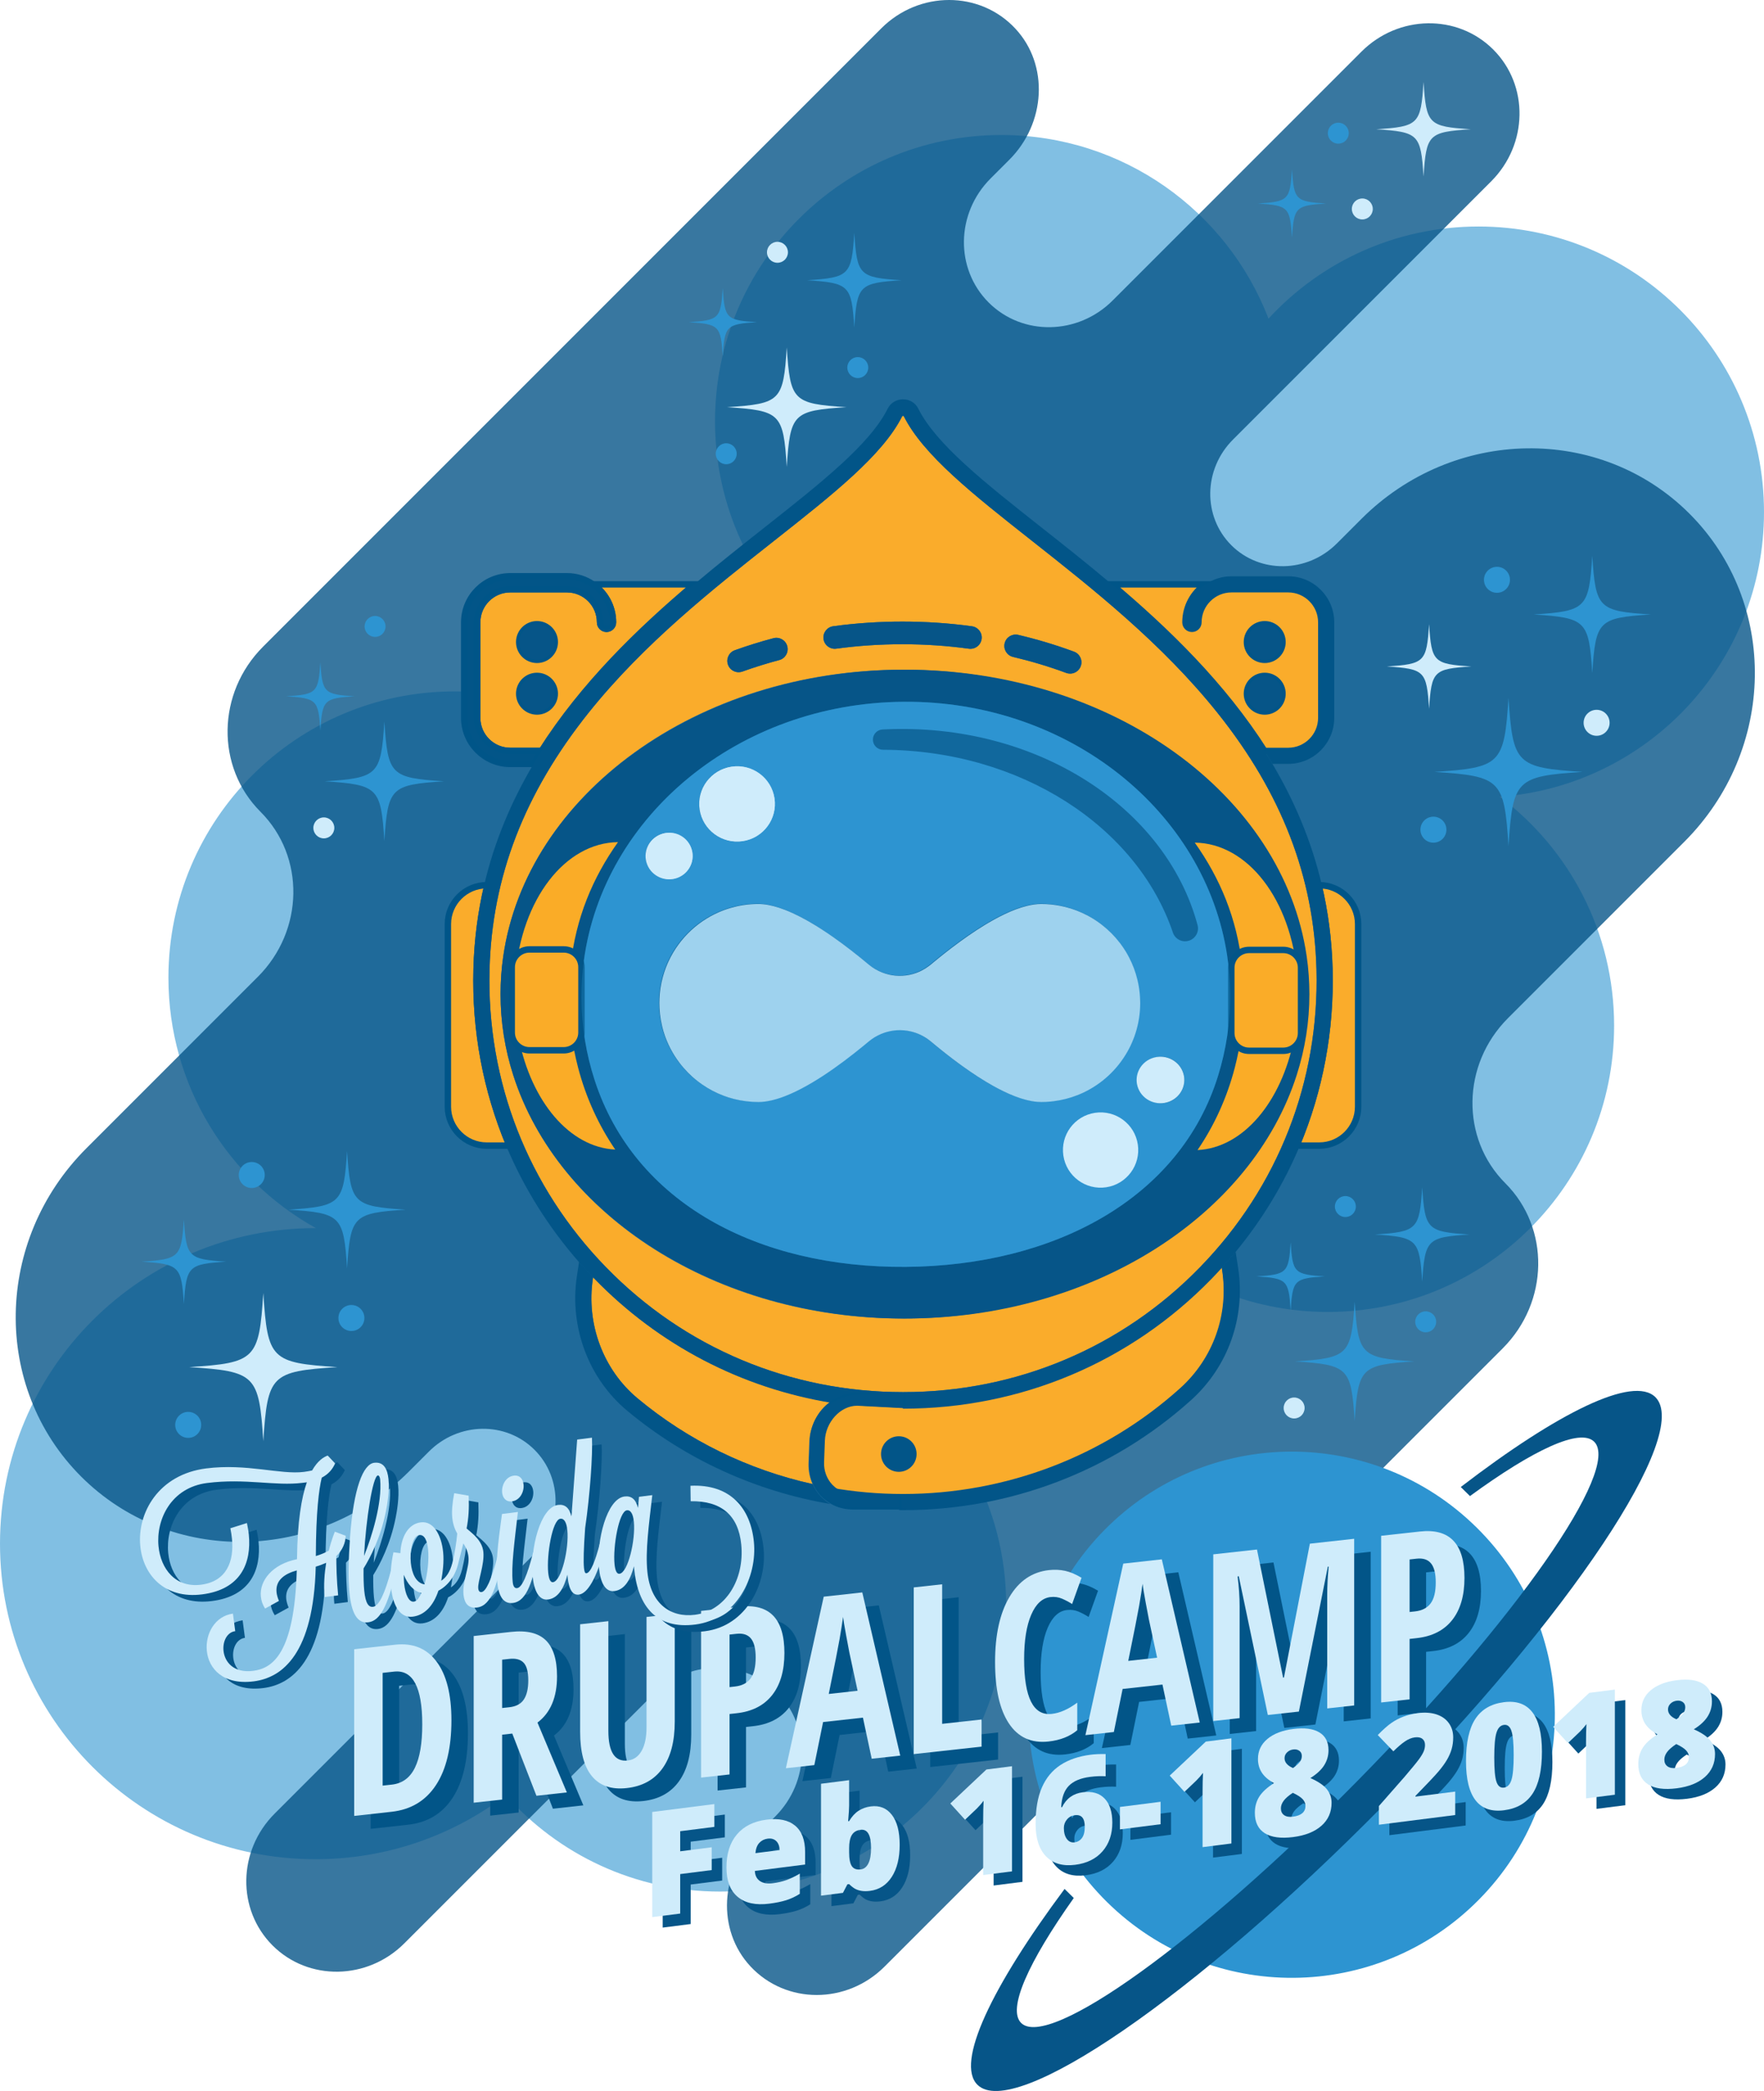 <svg version="1.1" id="Layer_1" xmlns="http://www.w3.org/2000/svg" xmlns:xlink="http://www.w3.org/1999/xlink" x="0px" y="0px"
	 width="274.924px" height="325.84px" viewBox="0 0 274.924 325.84" enable-background="new 0 0 274.924 325.84"
	 xml:space="preserve">
<g>
	<g>
		<g opacity="0.6">
			<g>
				<defs>
					<rect id="SVGID_1_" y="21.039" width="274.924" height="273.723"/>
				</defs>
				<clipPath id="SVGID_2_">
					<use xlink:href="#SVGID_1_"  overflow="visible"/>
				</clipPath>
				<path clip-path="url(#SVGID_2_)" fill="#2D94D1" d="M274.924,79.795c0-24.576-19.923-44.499-44.5-44.499
					c-12.943,0-24.592,5.53-32.724,14.353c-6.435-16.731-22.648-28.61-41.646-28.61c-24.641,0-44.615,19.975-44.615,44.615
					c0,24.641,19.974,44.616,44.615,44.616c13.004,0,24.704-5.567,32.859-14.443c3.018,7.81,8.167,14.556,14.745,19.517
					c-23.103,1.685-41.325,20.949-41.325,44.482c0,24.641,19.975,44.615,44.615,44.615s44.615-19.974,44.615-44.615
					c0-14.582-6.995-27.527-17.814-35.668C256.771,122.455,274.924,103.251,274.924,79.795"/>
				<path clip-path="url(#SVGID_2_)" fill="#2D94D1" d="M122.62,88.325l-25.132,28.227c-7.431-5.535-16.644-8.812-26.622-8.812
					c-24.641,0-44.616,19.975-44.616,44.615c0,16.792,9.281,31.411,22.99,39.025c-0.023,0-0.046-0.002-0.068-0.002
					C22.015,191.378,0,213.393,0,240.549c0,27.157,22.015,49.173,49.172,49.173c11.145,0,21.421-3.714,29.668-9.964
					c8.172,9.2,20.086,15.005,33.36,15.005c24.641,0,44.615-19.977,44.615-44.616c0-15.328-7.731-28.847-19.505-36.879l22.081-34.75
					l52.277-10.224l8.769-118.09L122.62,88.325z"/>
			</g>
		</g>
		<g opacity="0.8">
			<g>
				<defs>
					<rect id="SVGID_3_" x="2.449" width="271.05" height="310.878"/>
				</defs>
				<clipPath id="SVGID_4_">
					<use xlink:href="#SVGID_3_"  overflow="visible"/>
				</clipPath>
				<path clip-path="url(#SVGID_4_)" fill="#065588" d="M212.178,80.863l-3.829,3.829c-4.614,4.615-11.98,4.733-16.45,0.262
					c-4.471-4.471-4.354-11.836,0.262-16.451l40.24-40.241c5.763-5.762,5.909-14.959,0.327-20.541s-14.778-5.435-20.541,0.328
					l-38.779,38.779c-5.422,5.422-14.075,5.559-19.327,0.307c-5.252-5.251-5.114-13.904,0.308-19.326l2.926-2.925
					c5.658-5.659,6.215-14.739,0.939-20.417c-5.539-5.96-15.014-5.937-20.903-0.048l-96.347,96.347
					c-7.218,7.217-7.4,18.735-0.41,25.726c6.991,6.991,6.808,18.509-0.409,25.725L13.451,178.95
					c-14.344,14.345-14.71,37.238-0.814,51.134c13.895,13.896,36.789,13.531,51.135-0.813l3.084-3.085
					c4.615-4.615,11.98-4.732,16.451-0.262c4.47,4.471,4.352,11.836-0.262,16.451l-40.241,40.24
					c-5.763,5.763-5.909,14.959-0.327,20.541s14.778,5.437,20.541-0.327l38.78-38.778c5.422-5.423,14.074-5.561,19.326-0.309
					c5.252,5.252,5.115,13.904-0.307,19.326l-2.926,2.927c-5.657,5.657-6.215,14.737-0.939,20.415
					c5.538,5.961,15.014,5.938,20.903,0.049l96.348-96.348c7.217-7.217,7.4-18.734,0.409-25.726
					c-6.991-6.99-6.808-18.508,0.409-25.725l27.477-27.477c14.346-14.344,14.71-37.238,0.814-51.133
					C249.416,66.154,226.522,66.519,212.178,80.863"/>
			</g>
		</g>
		<path fill="#CFECFB" d="M52.581,213.036c-10.332,0.669-10.875,1.212-11.544,11.544c-0.669-10.332-1.212-10.875-11.544-11.544
			c10.332-0.669,10.875-1.212,11.544-11.544C41.706,211.824,42.249,212.367,52.581,213.036"/>
		<path fill="#2D94D1" d="M35.249,196.605c-5.899,0.382-6.209,0.691-6.591,6.592c-0.383-5.901-0.692-6.21-6.592-6.592
			c5.9-0.382,6.209-0.692,6.591-6.592C29.04,195.914,29.35,196.224,35.249,196.605"/>
		<path fill="#2D94D1" d="M63.228,188.503c-8.177,0.529-8.606,0.959-9.136,9.135c-0.529-8.176-0.959-8.606-9.135-9.135
			c8.176-0.53,8.606-0.959,9.135-9.136C54.622,187.544,55.051,187.973,63.228,188.503"/>
		<path fill="#2D94D1" d="M41.262,183.101c0,1.119-0.906,2.025-2.025,2.025s-2.026-0.906-2.026-2.025s0.907-2.025,2.026-2.025
			S41.262,181.981,41.262,183.101"/>
		<path fill="#2D94D1" d="M31.358,222.039c0,1.119-0.906,2.026-2.025,2.026c-1.12,0-2.026-0.907-2.026-2.026
			c0-1.118,0.906-2.025,2.026-2.025C30.453,220.014,31.358,220.921,31.358,222.039"/>
		<path fill="#2D94D1" d="M56.793,205.384c0,1.118-0.907,2.025-2.026,2.025s-2.026-0.907-2.026-2.025
			c0-1.119,0.907-2.026,2.026-2.026S56.793,204.265,56.793,205.384"/>
		<path fill="#2D94D1" d="M246.649,120.286c-10.332,0.67-10.874,1.212-11.543,11.544c-0.67-10.332-1.212-10.874-11.544-11.544
			c10.332-0.669,10.874-1.212,11.544-11.543C235.775,119.074,236.317,119.617,246.649,120.286"/>
		<path fill="#CFECFB" d="M229.318,103.855c-5.898,0.382-6.21,0.692-6.592,6.592c-0.382-5.9-0.691-6.21-6.592-6.592
			c5.9-0.382,6.21-0.691,6.592-6.592C223.108,103.165,223.42,103.474,229.318,103.855"/>
		<path fill="#2D94D1" d="M257.296,95.753c-8.177,0.529-8.604,0.959-9.135,9.136c-0.53-8.177-0.959-8.607-9.136-9.136
			c8.177-0.53,8.605-0.959,9.135-9.136C248.691,94.794,249.119,95.223,257.296,95.753"/>
		<path fill="#2D94D1" d="M235.331,90.351c0,1.119-0.907,2.026-2.024,2.026c-1.12,0-2.027-0.907-2.027-2.026
			c0-1.118,0.907-2.025,2.027-2.025C234.424,88.326,235.331,89.232,235.331,90.351"/>
		<path fill="#2D94D1" d="M225.428,129.29c0,1.118-0.907,2.025-2.026,2.025c-1.118,0-2.025-0.907-2.025-2.025
			c0-1.119,0.907-2.026,2.025-2.026C224.521,127.264,225.428,128.171,225.428,129.29"/>
		<path fill="#CFECFB" d="M250.861,112.634c0,1.119-0.906,2.025-2.025,2.025s-2.025-0.906-2.025-2.025s0.906-2.025,2.025-2.025
			S250.861,111.515,250.861,112.634"/>
		<path fill="#CFECFB" d="M131.926,63.45c-8.329,0.539-8.767,0.977-9.306,9.306c-0.54-8.329-0.977-8.767-9.306-9.306
			c8.329-0.54,8.766-0.978,9.306-9.307C123.159,62.472,123.597,62.91,131.926,63.45"/>
		<path fill="#2D94D1" d="M117.954,50.204c-4.757,0.308-5.006,0.558-5.314,5.313c-0.308-4.755-0.558-5.005-5.314-5.313
			c4.756-0.309,5.006-0.559,5.314-5.314C112.948,49.645,113.197,49.895,117.954,50.204"/>
		<path fill="#2D94D1" d="M140.509,43.672c-6.592,0.427-6.937,0.772-7.364,7.364c-0.427-6.592-0.774-6.937-7.365-7.364
			c6.591-0.428,6.938-0.773,7.365-7.365C133.572,42.899,133.917,43.244,140.509,43.672"/>
		<path fill="#CFECFB" d="M122.802,39.316c0,0.902-0.731,1.633-1.634,1.633c-0.901,0-1.633-0.731-1.633-1.633
			c0-0.901,0.732-1.633,1.633-1.633C122.071,37.684,122.802,38.416,122.802,39.316"/>
		<path fill="#2D94D1" d="M114.817,70.708c0,0.902-0.731,1.633-1.633,1.633c-0.902,0-1.634-0.731-1.634-1.633
			c0-0.901,0.732-1.633,1.634-1.633C114.086,69.075,114.817,69.807,114.817,70.708"/>
		<path fill="#2D94D1" d="M135.321,57.28c0,0.902-0.73,1.634-1.633,1.634c-0.901,0-1.633-0.732-1.633-1.634
			c0-0.901,0.732-1.633,1.633-1.633C134.591,55.647,135.321,56.379,135.321,57.28"/>
		<path fill="#2D94D1" d="M220.437,212.148c-8.329,0.54-8.767,0.978-9.307,9.307c-0.539-8.329-0.977-8.767-9.306-9.307
			c8.329-0.539,8.767-0.977,9.306-9.307C211.67,211.172,212.107,211.609,220.437,212.148"/>
		<path fill="#2D94D1" d="M206.464,198.902c-4.756,0.308-5.006,0.558-5.312,5.313c-0.31-4.755-0.56-5.005-5.315-5.313
			c4.756-0.308,5.006-0.558,5.315-5.313C201.458,198.344,201.708,198.594,206.464,198.902"/>
		<path fill="#2D94D1" d="M229.02,192.37c-6.592,0.427-6.938,0.773-7.365,7.365c-0.427-6.592-0.773-6.938-7.363-7.365
			c6.59-0.427,6.937-0.773,7.363-7.365C222.081,191.597,222.428,191.943,229.02,192.37"/>
		<path fill="#2D94D1" d="M211.312,188.015c0,0.902-0.73,1.634-1.633,1.634s-1.634-0.732-1.634-1.634
			c0-0.901,0.731-1.633,1.634-1.633S211.312,187.114,211.312,188.015"/>
		<path fill="#CFECFB" d="M203.327,219.406c0,0.902-0.729,1.634-1.633,1.634c-0.901,0-1.633-0.731-1.633-1.634
			c0-0.901,0.731-1.633,1.633-1.633C202.598,217.773,203.327,218.505,203.327,219.406"/>
		<path fill="#2D94D1" d="M223.832,205.979c0,0.901-0.731,1.633-1.633,1.633c-0.902,0-1.634-0.732-1.634-1.633
			c0-0.902,0.731-1.634,1.634-1.634C223.101,204.346,223.832,205.078,223.832,205.979"/>
		<path fill="#2D94D1" d="M69.214,121.751c-8.329,0.54-8.767,0.977-9.307,9.307c-0.539-8.33-0.976-8.767-9.305-9.307
			c8.329-0.539,8.766-0.977,9.305-9.307C60.447,120.774,60.885,121.212,69.214,121.751"/>
		<path fill="#2D94D1" d="M55.241,108.505c-4.756,0.308-5.006,0.558-5.313,5.313c-0.309-4.755-0.558-5.005-5.315-5.313
			c4.757-0.308,5.006-0.558,5.315-5.313C50.235,107.947,50.485,108.197,55.241,108.505"/>
		<path fill="#2D94D1" d="M60.089,97.617c0,0.902-0.731,1.634-1.633,1.634c-0.902,0-1.633-0.732-1.633-1.634
			c0-0.901,0.731-1.633,1.633-1.633C59.358,95.984,60.089,96.716,60.089,97.617"/>
		<path fill="#CFECFB" d="M52.105,129.009c0,0.902-0.731,1.634-1.634,1.634c-0.901,0-1.633-0.732-1.633-1.634
			c0-0.901,0.732-1.633,1.633-1.633C51.375,127.376,52.105,128.108,52.105,129.009"/>
		<path fill="#2D94D1" d="M206.672,31.717c-4.756,0.308-5.006,0.558-5.312,5.313c-0.31-4.755-0.559-5.005-5.314-5.313
			c4.756-0.309,5.005-0.558,5.314-5.314C201.666,31.159,201.916,31.408,206.672,31.717"/>
		<path fill="#CFECFB" d="M229.228,20.144c-6.592,0.427-6.937,0.773-7.365,7.365c-0.427-6.592-0.772-6.938-7.363-7.365
			c6.591-0.427,6.937-0.773,7.363-7.365C222.291,19.371,222.636,19.717,229.228,20.144"/>
		<path fill="#2D94D1" d="M210.21,20.753c0,0.902-0.73,1.633-1.634,1.633c-0.901,0-1.633-0.731-1.633-1.633
			c0-0.901,0.731-1.633,1.633-1.633C209.479,19.12,210.21,19.852,210.21,20.753"/>
		<path fill="#CFECFB" d="M213.953,32.562c0,0.902-0.729,1.634-1.633,1.634c-0.902,0-1.633-0.732-1.633-1.634
			c0-0.901,0.73-1.633,1.633-1.633C213.224,30.929,213.953,31.661,213.953,32.562"/>
		<path fill="#FAAC2B" d="M99.36,217.898c7.899,6.586,17.284,11.146,27.283,13.363c-0.451-0.999-0.675-2.102-0.633-3.245
			l0.124-3.378c0.094-2.562,1.487-4.811,3.498-6.091c-14.044-2.3-26.901-8.956-36.987-19.316c-0.07-0.072-0.139-0.146-0.208-0.219
			l-0.034,0.224C91.335,206.278,94.001,213.43,99.36,217.898"/>
		<path fill="#FAAC2B" d="M140.7,219.386l-7.323-0.384c-2.8,0-5.112,2.719-5.217,5.59l-0.124,3.379
			c-0.05,1.357,0.419,2.638,1.319,3.606c0.04,0.043,0.084,0.08,0.125,0.122c3.361,2.042,7.457,1.255,11.256,1.255
			c16.026,0,31.7-5.788,43.521-16.414c5.147-4.628,7.273-11.814,6.233-18.66v-0.001l-0.07-0.461
			c-0.518,0.569-1.042,1.133-1.582,1.688c-12.694,13.039-29.773,20.219-48.092,20.219h-0.008v0.061H140.7z"/>
		<path fill="#025588" d="M126.644,231.262c-9.999-2.219-19.384-6.777-27.283-13.363c-5.36-4.469-8.026-11.62-6.957-18.662
			l0.034-0.224c-0.751-0.778-1.482-1.569-2.19-2.376l-0.336,2.222c-1.2,7.908,1.802,15.945,7.835,20.975
			c9.077,7.568,20.038,12.558,31.661,14.534c-0.551-0.327-1.063-0.732-1.515-1.219C127.37,232.587,126.955,231.949,126.644,231.262"
			/>
		<path fill="#025588" d="M190.409,197.544l0.07,0.461v0.001c1.041,6.846-1.411,13.696-6.559,18.323
			c-11.821,10.627-27.157,16.479-43.183,16.479c-3.8,0-7.569-0.333-11.268-0.983c0.899,0.9,2.086,1.399,3.369,1.399h7.309v1.043
			v1.043h-0.965c0.518,0.012,1.037,0.019,1.555,0.019c16.649,0,32.583-6.081,44.867-17.124c5.781-5.197,8.534-12.889,7.367-20.578
			v0.001l-0.395-2.586C191.878,195.89,191.155,196.724,190.409,197.544"/>
		<path fill="#FAAC2B" d="M197.068,117.021h3.699c2.847,0,5.162-2.315,5.162-5.162V96.98c0-2.846-2.315-5.162-5.162-5.162h-8.83
			c-2.847,0-5.162,2.316-5.162,5.162c0,0.557-0.452,1.008-1.009,1.008s-1.008-0.451-1.008-1.008c0-2.455,1.239-4.623,3.124-5.919
			H173.24C181.79,98.281,190.528,106.736,197.068,117.021 M197.109,97.278c1.531,0,2.771,1.241,2.771,2.772
			c0,1.53-1.24,2.771-2.771,2.771c-1.53,0-2.771-1.241-2.771-2.771C194.339,98.519,195.579,97.278,197.109,97.278 M197.109,105.328
			c1.531,0,2.771,1.241,2.771,2.771c0,1.531-1.24,2.772-2.771,2.772c-1.53,0-2.771-1.241-2.771-2.772
			C194.339,106.569,195.579,105.328,197.109,105.328"/>
		<path fill="none" stroke="#005588" stroke-miterlimit="10" d="M197.068,117.021h3.699c2.847,0,5.162-2.315,5.162-5.162V96.98
			c0-2.846-2.315-5.162-5.162-5.162h-8.83c-2.847,0-5.162,2.316-5.162,5.162c0,0.557-0.452,1.008-1.009,1.008
			s-1.008-0.451-1.008-1.008c0-2.455,1.239-4.623,3.124-5.919H173.24C181.79,98.281,190.528,106.736,197.068,117.021z
			 M197.109,97.278c1.531,0,2.771,1.241,2.771,2.772c0,1.53-1.24,2.771-2.771,2.771c-1.53,0-2.771-1.241-2.771-2.771
			C194.339,98.519,195.579,97.278,197.109,97.278z M197.109,105.328c1.531,0,2.771,1.241,2.771,2.771
			c0,1.531-1.24,2.772-2.771,2.772c-1.53,0-2.771-1.241-2.771-2.772C194.339,106.569,195.579,105.328,197.109,105.328z"/>
		<path fill="#025588" d="M184.759,96.98c0,0.557,0.451,1.008,1.008,1.008s1.01-0.451,1.01-1.008c0-2.847,2.314-5.162,5.161-5.162
			h8.83c2.847,0,5.162,2.315,5.162,5.162v14.879c0,2.847-2.315,5.162-5.162,5.162h-3.698c0.422,0.664,0.834,1.337,1.236,2.017h2.462
			c3.958,0,7.179-3.221,7.179-7.179V96.98c0-3.958-3.221-7.179-7.179-7.179h-8.83c-1.504,0-2.899,0.467-4.055,1.26
			C185.998,92.357,184.759,94.525,184.759,96.98"/>
		<path fill="#065588" d="M197.109,102.821c1.531,0,2.771-1.241,2.771-2.771c0-1.531-1.24-2.772-2.771-2.772
			c-1.53,0-2.771,1.241-2.771,2.772C194.339,101.58,195.579,102.821,197.109,102.821"/>
		<path fill="#065588" d="M197.109,110.871c1.531,0,2.771-1.241,2.771-2.771c0-1.531-1.24-2.772-2.771-2.772
			c-1.53,0-2.771,1.241-2.771,2.772C194.339,109.63,195.579,110.871,197.109,110.871"/>
		<path fill="#FAAC2B" d="M95.538,96.98c0,0.557-0.451,1.008-1.008,1.008c-0.557,0-1.008-0.451-1.008-1.008
			c0-2.847-2.316-5.162-5.163-5.162h-8.83c-2.847,0-5.162,2.315-5.162,5.162v14.879c0,2.847,2.315,5.162,5.162,5.162h4.875
			c6.541-10.285,15.279-18.74,23.829-25.96H92.414C94.297,92.357,95.538,94.525,95.538,96.98 M83.692,110.871
			c-1.53,0-2.771-1.241-2.771-2.772c0-1.53,1.241-2.771,2.771-2.771c1.531,0,2.771,1.241,2.771,2.771
			C86.463,109.63,85.224,110.871,83.692,110.871 M83.692,102.821c-1.53,0-2.771-1.241-2.771-2.771c0-1.531,1.241-2.772,2.771-2.772
			c1.531,0,2.771,1.241,2.771,2.772C86.463,101.58,85.224,102.821,83.692,102.821"/>
		<path fill="none" stroke="#005588" stroke-miterlimit="10" d="M95.538,96.98c0,0.557-0.451,1.008-1.008,1.008
			c-0.557,0-1.008-0.451-1.008-1.008c0-2.847-2.316-5.162-5.163-5.162h-8.83c-2.847,0-5.162,2.315-5.162,5.162v14.879
			c0,2.847,2.315,5.162,5.162,5.162h4.875c6.541-10.285,15.279-18.74,23.829-25.96H92.414C94.297,92.357,95.538,94.525,95.538,96.98
			z M83.692,110.871c-1.53,0-2.771-1.241-2.771-2.772c0-1.53,1.241-2.771,2.771-2.771c1.531,0,2.771,1.241,2.771,2.771
			C86.463,109.63,85.224,110.871,83.692,110.871z M83.692,102.821c-1.53,0-2.771-1.241-2.771-2.771c0-1.531,1.241-2.772,2.771-2.772
			c1.531,0,2.771,1.241,2.771,2.772C86.463,101.58,85.224,102.821,83.692,102.821z"/>
		<path fill="#025588" d="M79.528,117.021c-2.847,0-5.162-2.315-5.162-5.162V96.98c0-2.847,2.315-5.162,5.162-5.162h8.83
			c2.847,0,5.163,2.315,5.163,5.162c0,0.557,0.451,1.008,1.008,1.008c0.557,0,1.008-0.451,1.008-1.008
			c0-2.455-1.239-4.623-3.124-5.919c-1.155-0.793-2.551-1.26-4.055-1.26h-8.83c-3.958,0-7.179,3.221-7.179,7.179v14.879
			c0,3.958,3.221,7.179,7.179,7.179h3.638c0.403-0.68,0.815-1.353,1.237-2.017H79.528z"/>
		<path fill="none" stroke="#005588" stroke-miterlimit="10" d="M79.528,117.021c-2.847,0-5.162-2.315-5.162-5.162V96.98
			c0-2.847,2.315-5.162,5.162-5.162h8.83c2.847,0,5.163,2.315,5.163,5.162c0,0.557,0.451,1.008,1.008,1.008
			c0.557,0,1.008-0.451,1.008-1.008c0-2.455-1.239-4.623-3.124-5.919c-1.155-0.793-2.551-1.26-4.055-1.26h-8.83
			c-3.958,0-7.179,3.221-7.179,7.179v14.879c0,3.958,3.221,7.179,7.179,7.179h3.638c0.403-0.68,0.815-1.353,1.237-2.017H79.528z"/>
		<path fill="#FAAC2B" d="M74.283,150.974c0.123-4.587,0.709-8.923,1.673-13.033h-0.103c-3.326,0-6.049,2.722-6.049,6.049v28.48
			c0,3.327,2.723,6.049,6.049,6.049h3.542C75.792,169.929,74.025,160.59,74.283,150.974"/>
		<path fill="none" stroke="#005588" stroke-miterlimit="10" d="M74.283,150.974c0.123-4.587,0.709-8.923,1.673-13.033h-0.103
			c-3.326,0-6.049,2.722-6.049,6.049v28.48c0,3.327,2.723,6.049,6.049,6.049h3.542C75.792,169.929,74.025,160.59,74.283,150.974z"/>
		<path fill="#FAAC2B" d="M205.618,137.94h-0.103c0.964,4.11,1.551,8.446,1.674,13.033c0.257,9.616-1.509,18.955-5.112,27.545h3.541
			c3.327,0,6.049-2.722,6.049-6.049v-28.48C211.667,140.664,208.945,137.94,205.618,137.94"/>
		<path fill="none" stroke="#005588" stroke-miterlimit="10" d="M205.618,137.94h-0.103c0.964,4.11,1.551,8.446,1.674,13.033
			c0.257,9.616-1.509,18.955-5.112,27.545h3.541c3.327,0,6.049-2.722,6.049-6.049v-28.48
			C211.667,140.664,208.945,137.94,205.618,137.94z"/>
		<path fill="#FAAC2B" d="M187.021,197.473c12.173-12.503,18.619-28.992,18.152-46.432c-0.384-14.384-5.428-27.452-15.419-39.949
			c-8.661-10.836-19.473-19.362-29.01-26.885c-9.048-7.134-16.861-13.296-19.886-19.351c-0.024-0.048-0.112-0.049-0.123-0.049
			c-0.01,0-0.1,0.001-0.123,0.049c-3.024,6.055-10.838,12.217-19.885,19.351c-9.538,7.523-20.35,16.049-29.012,26.885
			c-9.989,12.497-15.033,25.565-15.418,39.949c-0.468,17.44,5.98,33.929,18.153,46.433c12.215,12.547,28.653,19.457,46.285,19.457
			S174.806,210.021,187.021,197.473 M168.438,103.819c-0.263,0.712-0.937,1.152-1.654,1.152c-0.202,0-0.41-0.035-0.611-0.109
			c-2.675-0.991-5.464-1.829-8.285-2.494c-0.949-0.224-1.537-1.174-1.312-2.123c0.224-0.948,1.174-1.535,2.121-1.312
			c2.963,0.698,5.891,1.579,8.7,2.619C168.31,101.89,168.776,102.905,168.438,103.819 M152.991,99.58
			c-0.12,0.884-0.878,1.526-1.745,1.526c-0.081,0-0.161-0.006-0.243-0.017c-6.78-0.929-13.888-0.93-20.669-0.005
			c-0.962,0.132-1.854-0.544-1.986-1.509c-0.133-0.965,0.544-1.855,1.509-1.987c7.097-0.969,14.528-0.968,21.626,0.005
			C152.448,97.725,153.123,98.616,152.991,99.58 M121.45,102.86c-1.941,0.515-3.87,1.117-5.735,1.788
			c-0.198,0.071-0.399,0.104-0.597,0.104c-0.723,0-1.402-0.448-1.661-1.168c-0.329-0.917,0.147-1.926,1.064-2.257
			c1.959-0.705,3.985-1.335,6.022-1.877c0.943-0.25,1.909,0.31,2.159,1.252S122.391,102.61,121.45,102.86 M79.977,167.515
			c-1.285-4.027-1.966-8.251-1.966-12.602c0-1.991,0.142-3.952,0.418-5.882c3.62-25.149,30.134-44.671,62.31-44.671
			c32.17,0,58.684,19.522,62.304,44.671c0.276,1.93,0.418,3.891,0.418,5.882c0,4.351-0.681,8.575-1.965,12.602
			c-6.947,21.821-31.516,37.952-60.757,37.952C111.492,205.467,86.923,189.336,79.977,167.515"/>
		<path fill="#025588" d="M207.693,150.982c-0.123-4.59-0.709-8.93-1.673-13.043c-1.622-6.922-4.321-13.195-7.715-18.918
			c-0.403-0.68-0.814-1.353-1.237-2.018c-6.54-10.294-15.278-18.755-23.828-25.98c-3.748-3.167-7.461-6.098-10.935-8.84
			c-8.811-6.953-16.418-12.958-19.192-18.514c-0.444-0.89-1.355-1.444-2.377-1.444c-1.022,0-1.932,0.554-2.378,1.444
			c-2.772,5.556-10.381,11.561-19.19,18.514c-3.475,2.742-7.188,5.673-10.936,8.84c-8.55,7.225-17.288,15.686-23.829,25.98
			c-0.422,0.665-0.834,1.338-1.237,2.018c-3.394,5.723-6.092,11.996-7.714,18.918c-0.964,4.113-1.55,8.453-1.673,13.043
			c-0.258,9.624,1.508,18.971,5.112,27.567c2.746,6.549,6.559,12.662,11.357,18.132c0.708,0.807,1.438,1.6,2.189,2.377
			c0.07,0.073,0.138,0.147,0.208,0.22c10.086,10.368,22.943,17.03,36.988,19.332c1.111-0.708,2.408-1.124,3.786-1.124h7.308v2.027
			h0.009c18.318,0,35.396-7.186,48.091-20.235c0.54-0.555,1.064-1.12,1.582-1.69c0.746-0.82,1.469-1.655,2.169-2.505
			c4.165-5.053,7.521-10.615,10.003-16.534C206.186,169.953,207.951,160.606,207.693,150.982 M94.451,197.474
			c-12.173-12.504-18.62-28.993-18.152-46.433c0.384-14.384,5.428-27.452,15.418-39.949c8.662-10.836,19.473-19.362,29.011-26.885
			c9.047-7.134,16.86-13.296,19.885-19.351c0.024-0.048,0.113-0.049,0.123-0.049s0.099,0.001,0.123,0.049
			c3.024,6.055,10.838,12.217,19.885,19.351c9.538,7.523,20.351,16.049,29.011,26.885c9.99,12.497,15.034,25.565,15.419,39.949
			c0.467,17.44-5.979,33.929-18.152,46.432c-12.216,12.548-28.653,19.458-46.285,19.458S106.667,210.021,94.451,197.474"/>
		<path fill="#065588" d="M203.653,149.03c-3.638-25.148-30.281-44.671-62.607-44.671c-32.333,0-58.978,19.523-62.614,44.671
			c-0.279,1.931-0.421,3.892-0.421,5.883c0,4.349,0.684,8.574,1.976,12.601c6.98,21.822,31.669,37.953,61.06,37.953
			c29.383,0,54.071-16.131,61.052-37.953c1.292-4.027,1.976-8.252,1.976-12.601C204.073,152.922,203.932,150.961,203.653,149.03"/>
		<path fill="#065588" d="M199.14,149.704c-3.422-22.267-28.491-39.553-58.909-39.553c-30.422,0-55.491,17.286-58.913,39.553
			c-0.263,1.71-0.396,3.446-0.396,5.209c0,3.852,0.644,7.592,1.859,11.158c6.567,19.321,29.797,33.604,57.45,33.604
			c27.648,0,50.879-14.283,57.446-33.604c1.215-3.566,1.859-7.306,1.859-11.158C199.536,153.15,199.402,151.414,199.14,149.704"/>
		<path fill="#065588" d="M120.543,99.449c-2.037,0.542-4.063,1.173-6.022,1.878c-0.917,0.33-1.393,1.34-1.064,2.257
			c0.259,0.719,0.938,1.168,1.66,1.168c0.198,0,0.4-0.033,0.598-0.105c1.864-0.671,3.794-1.272,5.734-1.788
			c0.942-0.25,1.502-1.216,1.252-2.158C122.451,99.76,121.485,99.199,120.543,99.449"/>
		<path fill="#065588" d="M129.856,97.588c-0.965,0.132-1.642,1.021-1.509,1.986c0.132,0.966,1.024,1.642,1.987,1.51
			c6.78-0.926,13.888-0.925,20.668,0.005c0.083,0.011,0.163,0.017,0.242,0.017c0.868,0,1.625-0.642,1.746-1.526
			c0.133-0.965-0.543-1.855-1.509-1.987C144.385,96.62,136.954,96.619,129.856,97.588"/>
		<path fill="#065588" d="M158.695,98.933c-0.947-0.223-1.896,0.364-2.121,1.312c-0.225,0.949,0.363,1.899,1.312,2.123
			c2.821,0.665,5.609,1.503,8.286,2.494c0.2,0.074,0.407,0.109,0.61,0.109c0.718,0,1.392-0.44,1.654-1.152
			c0.339-0.914-0.128-1.929-1.042-2.267C164.587,100.512,161.658,99.631,158.695,98.933"/>
		<path fill="#2D94D1" d="M141.173,197.418c23.066-0.171,42.758-10.601,48.681-29.819c1.25-4.042,1.904-8.309,1.872-12.712
			c-0.015-2.012-0.171-3.986-0.462-5.924c-3.367-22.532-24.727-39.797-50.43-39.606c-25.707,0.189-46.803,17.766-49.838,40.345
			c-0.263,1.943-0.389,3.919-0.375,5.931c0.033,4.403,0.75,8.659,2.055,12.683C98.881,187.445,118.108,197.588,141.173,197.418
			 M182.277,171.672c-1.864,0.731-3.971-0.189-4.7-2.054c-0.731-1.866,0.188-3.97,2.054-4.702c1.865-0.73,3.97,0.19,4.701,2.055
			C185.062,168.836,184.143,170.941,182.277,171.672 M186.644,144.16c0.271,1.007-0.292,2.052-1.272,2.401
			c-1.048,0.372-2.211-0.171-2.567-1.223c-5.601-16.56-23.781-28.423-45.2-28.503c-0.864-0.004-1.56-0.715-1.56-1.579
			c0-0.841,0.657-1.536,1.495-1.582c0.14-0.007,0.278-0.014,0.419-0.02C161.494,112.596,181.704,125.783,186.644,144.16
			 M113.965,119.466c3.204-0.48,6.192,1.727,6.672,4.932c0.481,3.204-1.727,6.191-4.932,6.672c-3.204,0.48-6.191-1.728-6.671-4.932
			C108.553,122.934,110.761,119.947,113.965,119.466 M107.841,132.841c0.298,1.982-1.067,3.828-3.049,4.125
			c-1.981,0.298-3.829-1.068-4.126-3.049c-0.296-1.981,1.069-3.829,3.05-4.126C105.698,129.494,107.544,130.86,107.841,132.841
			 M113.475,170.972c-0.258-0.081-0.512-0.17-0.763-0.264c-1.221-0.458-2.368-1.066-3.42-1.801
			c-0.194-0.137-0.386-0.277-0.575-0.422c-0.315-0.243-0.623-0.497-0.919-0.763c-0.228-0.206-0.449-0.418-0.665-0.637
			c-0.232-0.236-0.455-0.48-0.672-0.73c-0.212-0.245-0.418-0.495-0.614-0.752c-1.081-1.418-1.924-3.027-2.465-4.769
			c-0.094-0.302-0.176-0.61-0.251-0.92c-0.153-0.631-0.268-1.277-0.342-1.936c-0.037-0.334-0.064-0.67-0.08-1.009
			c-0.01-0.236-0.017-0.474-0.017-0.713c0-0.424,0.021-0.842,0.054-1.256c0.029-0.351,0.065-0.7,0.117-1.044
			c0.094-0.632,0.23-1.251,0.399-1.856c0.062-0.219,0.127-0.437,0.197-0.651c0.142-0.434,0.301-0.861,0.48-1.277
			c0.061-0.142,0.126-0.283,0.191-0.424c1.708-3.665,4.812-6.547,8.629-7.963c0.332-0.123,0.67-0.232,1.012-0.333
			c0.632-0.185,1.279-0.334,1.941-0.437c0.031-0.005,0.061-0.01,0.09-0.015c0.757-0.113,1.53-0.173,2.319-0.173
			c0.988,0,2.067,0.21,3.203,0.578c0.317,0.102,0.639,0.216,0.965,0.343c1.546,0.601,3.173,1.457,4.803,2.46
			c0.283,0.174,0.567,0.353,0.85,0.535c0.333,0.214,0.665,0.433,0.995,0.657c0.257,0.174,0.513,0.35,0.767,0.529
			c1.986,1.388,3.909,2.903,5.619,4.336c0.63,0.528,1.326,0.932,2.055,1.222c0.337,0.134,0.68,0.244,1.028,0.328
			c0.696,0.167,1.41,0.231,2.121,0.197c0.2-0.01,0.399-0.028,0.598-0.054c0.716-0.091,1.42-0.284,2.091-0.582
			c0.123-0.055,0.244-0.117,0.365-0.178c0.397-0.204,0.78-0.445,1.146-0.723c0.091-0.07,0.186-0.136,0.273-0.21
			c0.161-0.134,0.322-0.269,0.485-0.404c0.256-0.211,0.517-0.425,0.781-0.639c0.259-0.21,0.521-0.42,0.787-0.631
			c0.349-0.276,0.703-0.553,1.062-0.827c0.088-0.068,0.179-0.137,0.268-0.204c1.628-1.236,3.341-2.438,5.049-3.476
			c0.171-0.103,0.342-0.206,0.513-0.305c0.31-0.183,0.618-0.361,0.927-0.53c0.258-0.142,0.515-0.278,0.771-0.411
			c1.191-0.615,2.359-1.121,3.474-1.471c0.286-0.09,0.568-0.169,0.848-0.239c0.783-0.193,1.534-0.301,2.239-0.301
			c1.002,0,1.981,0.099,2.931,0.282c0.27,0.051,0.537,0.11,0.802,0.176c1.199,0.297,2.343,0.737,3.413,1.297
			c0.312,0.163,0.618,0.335,0.916,0.519c0.374,0.229,0.736,0.475,1.088,0.733c0.103,0.076,0.203,0.155,0.304,0.234
			c1.054,0.817,1.998,1.767,2.808,2.827c0.055,0.071,0.108,0.141,0.161,0.213c0.271,0.368,0.528,0.747,0.768,1.139
			c0.188,0.309,0.361,0.627,0.527,0.95c0.553,1.071,0.983,2.214,1.274,3.413c0.082,0.341,0.152,0.685,0.212,1.034
			c0.123,0.72,0.195,1.456,0.215,2.206c0.001,0.027,0.001,0.055,0.002,0.083c0.002,0.107,0.008,0.215,0.008,0.323
			c0,0.808-0.062,1.602-0.183,2.376c-0.035,0.236-0.077,0.47-0.125,0.702c-0.149,0.738-0.353,1.455-0.603,2.151
			c-0.047,0.131-0.099,0.258-0.148,0.387c-0.137,0.349-0.281,0.692-0.441,1.027c-0.154,0.323-0.322,0.637-0.497,0.947
			c-1.565,2.763-3.955,4.995-6.838,6.36c-0.321,0.153-0.65,0.292-0.984,0.422c-1.164,0.455-2.396,0.772-3.678,0.932
			c-0.161,0.02-0.322,0.04-0.485,0.055c-0.477,0.044-0.958,0.07-1.445,0.07c-0.207,0-0.421-0.013-0.637-0.03
			c-0.276-0.024-0.558-0.059-0.846-0.11c-1.109-0.195-2.299-0.59-3.529-1.13c-0.272-0.119-0.548-0.247-0.825-0.38
			c-0.272-0.131-0.547-0.269-0.822-0.413c-0.264-0.137-0.528-0.28-0.794-0.427c-1.616-0.899-3.257-1.976-4.848-3.119
			c-0.23-0.166-0.461-0.334-0.69-0.502c-0.286-0.212-0.569-0.425-0.851-0.639c-0.234-0.179-0.468-0.358-0.698-0.536
			c-0.304-0.237-0.603-0.473-0.898-0.709c-0.241-0.193-0.479-0.385-0.715-0.576c-0.312-0.255-0.619-0.508-0.92-0.759
			c-0.043-0.036-0.087-0.072-0.13-0.109c-0.158-0.132-0.321-0.254-0.487-0.373c-0.959-0.679-2.038-1.109-3.148-1.289
			c-0.373-0.06-0.748-0.092-1.125-0.096c-0.751-0.008-1.501,0.1-2.228,0.316c-0.078,0.023-0.156,0.047-0.233,0.072
			c-0.354,0.118-0.699,0.265-1.035,0.438c-0.312,0.158-0.617,0.335-0.908,0.54c-0.175,0.123-0.347,0.253-0.513,0.392
			c-0.165,0.139-0.332,0.278-0.501,0.417c-0.076,0.063-0.152,0.125-0.228,0.187c-1.944,1.6-4.122,3.263-6.332,4.711
			c-0.281,0.184-0.563,0.364-0.846,0.541c-0.287,0.181-0.575,0.356-0.862,0.527c-0.274,0.164-0.548,0.322-0.821,0.476
			c-1.172,0.659-2.33,1.226-3.446,1.66c-0.212,0.082-0.423,0.161-0.632,0.233c-0.45,0.156-0.889,0.286-1.32,0.391
			c-0.065,0.016-0.13,0.032-0.194,0.047c-0.705,0.16-1.382,0.249-2.02,0.249c-0.058,0-0.115-0.004-0.171-0.005
			c-0.258-0.003-0.515-0.011-0.77-0.026C115.896,171.576,114.655,171.344,113.475,170.972"/>
		<path fill="#2D94D1" d="M189.921,167.156"/>
		<path fill="none" stroke="#FAAC28" stroke-width="3" stroke-miterlimit="10" d="M189.921,167.156"/>
		<path fill="#CFECFB" d="M100.737,133.917c0.297,1.98,2.145,3.347,4.125,3.049c1.981-0.297,3.347-2.144,3.05-4.125
			c-0.297-1.982-2.145-3.347-4.125-3.05C101.806,130.088,100.44,131.936,100.737,133.917"/>
		<path fill="#065588" d="M83.692,97.278c-1.53,0-2.771,1.241-2.771,2.771c0,1.531,1.241,2.772,2.771,2.772
			c1.531,0,2.771-1.241,2.771-2.772C86.463,98.52,85.224,97.278,83.692,97.278"/>
		<path fill="#065588" d="M83.692,105.328c-1.53,0-2.771,1.241-2.771,2.771c0,1.531,1.241,2.772,2.771,2.772
			c1.531,0,2.771-1.241,2.771-2.772C86.463,106.569,85.224,105.328,83.692,105.328"/>
		<path fill="#025588" d="M140.392,234.026v-0.969l-7.309-0.075c-1.282,0-2.469-0.498-3.369-1.398
			c-0.042-0.041-0.085-0.078-0.125-0.12c-0.901-0.97-1.37-2.25-1.319-3.608l0.124-3.378c0.105-2.871,2.417-5.59,5.217-5.59
			l7.323,0.384h0.038v-0.061v-2.026h-7.309c-1.377,0-2.675,0.416-3.787,1.123c-2.01,1.281-3.403,3.529-3.498,6.091l-0.124,3.378
			c-0.042,1.145,0.095,2.312,0.546,3.312c0.311,0.687,0.709,1.335,1.233,1.897c0.453,0.486,1.012,0.886,1.564,1.213
			c1.026,0.611,2.254,0.871,3.486,0.871h6.345h0.964V234.026z"/>
		<path fill="none" stroke="#005588" stroke-width="0.33" stroke-miterlimit="10" d="M140.392,234.026v-0.969l-7.309-0.075
			c-1.282,0-2.469-0.498-3.369-1.398c-0.042-0.041-0.085-0.078-0.125-0.12c-0.901-0.97-1.37-2.25-1.319-3.608l0.124-3.378
			c0.105-2.871,2.417-5.59,5.217-5.59l7.323,0.384h0.038v-0.061v-2.026h-7.309c-1.377,0-2.675,0.416-3.787,1.123
			c-2.01,1.281-3.403,3.529-3.498,6.091l-0.124,3.378c-0.042,1.145,0.095,2.312,0.546,3.312c0.311,0.687,0.709,1.335,1.233,1.897
			c0.453,0.486,1.012,0.886,1.564,1.213c1.026,0.611,2.254,0.871,3.486,0.871h6.345h0.964V234.026z"/>
		<path fill="#FAAC27" d="M88.677,155.512c-0.01-1.719,0.077-3.408,0.259-5.068c0.802-7.404,3.439-13.668,7.38-19.215
			c-8.252,0.101-15.024,8.868-15.998,20.775c-0.084,1.025-0.125,2.067-0.12,3.128c0.01,2.322,0.24,4.567,0.659,6.69
			c1.933,9.791,7.907,16.978,15.027,17.311c-2.579-3.774-4.565-8.092-5.792-12.781C89.194,162.913,88.699,159.276,88.677,155.512"/>
		<path fill="#CFECFB" d="M109.104,126.138c0.481,3.204,3.468,5.412,6.672,4.932c3.205-0.481,5.413-3.468,4.932-6.672
			c-0.481-3.205-3.467-5.412-6.672-4.932C110.832,119.947,108.624,122.934,109.104,126.138"/>
		<path fill="#025588" d="M140.081,229.354c-1.53,0-2.771-1.241-2.771-2.771c0-1.531,1.241-2.772,2.771-2.772
			s2.771,1.241,2.771,2.772C142.853,228.113,141.611,229.354,140.081,229.354"/>
		<path fill="#CFECFB" d="M113.545,171.014c-0.258-0.082-0.512-0.17-0.763-0.265c-1.221-0.457-2.368-1.065-3.42-1.8
			c-0.195-0.137-0.386-0.278-0.575-0.422c-0.315-0.243-0.623-0.497-0.919-0.764c-0.228-0.205-0.449-0.418-0.665-0.636
			c-0.232-0.236-0.455-0.48-0.672-0.73c-0.213-0.245-0.418-0.495-0.614-0.753c-1.081-1.417-1.924-3.026-2.465-4.768
			c-0.094-0.302-0.176-0.61-0.251-0.921c-0.153-0.63-0.268-1.277-0.342-1.936c-0.037-0.333-0.064-0.669-0.08-1.008
			c-0.01-0.237-0.018-0.475-0.018-0.714c0-0.423,0.022-0.841,0.055-1.256c0.029-0.35,0.065-0.699,0.117-1.043
			c0.094-0.632,0.23-1.251,0.399-1.856c0.062-0.219,0.126-0.437,0.197-0.651c0.142-0.435,0.301-0.861,0.48-1.277
			c0.061-0.142,0.126-0.283,0.191-0.424c1.708-3.665,4.812-6.548,8.629-7.963c0.332-0.123,0.67-0.232,1.012-0.333
			c0.632-0.185,1.279-0.334,1.941-0.437c0.031-0.005,0.06-0.01,0.09-0.015c0.756-0.114,1.53-0.174,2.319-0.174
			c0.987,0,2.067,0.211,3.202,0.578c0.318,0.103,0.64,0.217,0.966,0.344c1.546,0.601,3.173,1.457,4.803,2.459
			c0.283,0.175,0.567,0.354,0.85,0.536c0.332,0.214,0.665,0.433,0.995,0.657c0.257,0.174,0.513,0.35,0.767,0.528
			c1.986,1.389,3.909,2.904,5.619,4.337c0.63,0.528,1.326,0.931,2.055,1.222c0.337,0.133,0.68,0.244,1.028,0.328
			c0.696,0.167,1.41,0.231,2.121,0.196c0.2-0.01,0.399-0.027,0.598-0.053c0.716-0.092,1.42-0.284,2.091-0.583
			c0.123-0.054,0.244-0.116,0.364-0.177c0.398-0.204,0.781-0.445,1.146-0.724c0.091-0.069,0.186-0.135,0.273-0.209
			c0.161-0.134,0.321-0.269,0.485-0.404c0.256-0.212,0.517-0.425,0.78-0.639c0.26-0.21,0.522-0.42,0.787-0.631
			c0.35-0.276,0.703-0.553,1.063-0.827c0.088-0.068,0.178-0.137,0.268-0.205c1.628-1.235,3.341-2.437,5.049-3.475
			c0.171-0.103,0.342-0.206,0.513-0.306c0.31-0.182,0.618-0.36,0.926-0.53c0.259-0.141,0.516-0.277,0.771-0.41
			c1.191-0.616,2.359-1.122,3.474-1.471c0.286-0.091,0.568-0.17,0.848-0.239c0.783-0.193,1.534-0.302,2.239-0.302
			c1.002,0,1.981,0.1,2.931,0.283c0.27,0.051,0.537,0.109,0.802,0.176c1.199,0.297,2.343,0.737,3.413,1.297
			c0.312,0.163,0.618,0.335,0.916,0.518c0.374,0.229,0.736,0.475,1.088,0.734c0.103,0.076,0.203,0.155,0.304,0.233
			c1.053,0.818,1.998,1.768,2.808,2.828c0.055,0.07,0.108,0.141,0.161,0.213c0.271,0.368,0.528,0.747,0.767,1.139
			c0.188,0.309,0.362,0.627,0.528,0.95c0.553,1.071,0.983,2.213,1.273,3.413c0.083,0.34,0.153,0.685,0.213,1.034
			c0.123,0.72,0.195,1.456,0.215,2.205c0,0.028,0.001,0.056,0.002,0.084c0.002,0.107,0.008,0.214,0.008,0.322
			c0,0.809-0.062,1.603-0.183,2.377c-0.035,0.236-0.077,0.47-0.125,0.701c-0.149,0.739-0.353,1.456-0.603,2.152
			c-0.047,0.131-0.099,0.258-0.148,0.387c-0.137,0.348-0.282,0.692-0.442,1.027c-0.153,0.322-0.321,0.637-0.497,0.947
			c-1.564,2.763-3.954,4.995-6.837,6.36c-0.321,0.153-0.65,0.291-0.984,0.422c-1.164,0.455-2.396,0.772-3.678,0.932
			c-0.161,0.02-0.322,0.04-0.485,0.055c-0.477,0.044-0.958,0.07-1.445,0.07c-0.207,0-0.421-0.013-0.637-0.03
			c-0.276-0.024-0.559-0.059-0.847-0.11c-1.108-0.195-2.298-0.59-3.528-1.13c-0.273-0.12-0.548-0.247-0.825-0.38
			c-0.272-0.131-0.547-0.269-0.822-0.413c-0.264-0.137-0.528-0.28-0.794-0.427c-1.616-0.899-3.257-1.976-4.848-3.119
			c-0.231-0.166-0.462-0.334-0.69-0.503c-0.286-0.211-0.569-0.424-0.851-0.638c-0.234-0.179-0.468-0.358-0.698-0.536
			c-0.304-0.237-0.603-0.473-0.898-0.709c-0.241-0.193-0.479-0.385-0.715-0.576c-0.313-0.255-0.62-0.508-0.921-0.76
			c-0.042-0.035-0.086-0.072-0.129-0.108c-0.158-0.132-0.321-0.254-0.487-0.373c-0.959-0.68-2.038-1.11-3.148-1.289
			c-0.373-0.06-0.748-0.092-1.126-0.096c-0.75-0.008-1.5,0.099-2.227,0.316c-0.078,0.023-0.156,0.047-0.233,0.072
			c-0.354,0.118-0.7,0.265-1.035,0.437c-0.312,0.159-0.617,0.336-0.908,0.541c-0.175,0.123-0.347,0.253-0.513,0.392
			c-0.165,0.138-0.332,0.278-0.501,0.417c-0.076,0.062-0.152,0.124-0.228,0.187c-1.944,1.599-4.122,3.263-6.332,4.711
			c-0.281,0.183-0.563,0.364-0.846,0.541c-0.288,0.18-0.575,0.356-0.862,0.527c-0.274,0.163-0.549,0.322-0.822,0.476
			c-1.171,0.659-2.329,1.226-3.445,1.659c-0.212,0.083-0.423,0.162-0.632,0.234c-0.45,0.156-0.889,0.286-1.32,0.391
			c-0.065,0.016-0.131,0.032-0.195,0.047c-0.704,0.16-1.382,0.249-2.019,0.249c-0.058,0-0.115-0.004-0.171-0.005
			c-0.259-0.003-0.515-0.012-0.77-0.026C115.967,171.618,114.725,171.386,113.545,171.014"/>
		<path fill="#FAAC28" d="M87.855,163.666H82.52c-1.521,0-2.766-1.244-2.766-2.765v-10.186c0-1.521,1.245-2.765,2.766-2.765h5.336
			c1.521,0,2.766,1.244,2.766,2.765v10.186C90.622,162.422,89.376,163.666,87.855,163.666"/>
		<path fill="none" stroke="#025588" stroke-miterlimit="10" d="M87.855,163.666H82.52c-1.521,0-2.766-1.244-2.766-2.765v-10.186
			c0-1.521,1.245-2.765,2.766-2.765h5.336c1.521,0,2.766,1.244,2.766,2.765v10.186C90.622,162.422,89.376,163.666,87.855,163.666z"
			/>
		<path fill="#FAAC27" d="M193.846,155.59c0.011-1.719-0.077-3.408-0.258-5.068c-0.802-7.404-3.439-13.668-7.381-19.216
			c8.252,0.102,15.024,8.869,15.998,20.776c0.085,1.025,0.125,2.067,0.121,3.128c-0.011,2.322-0.241,4.567-0.66,6.69
			c-1.934,9.791-7.907,16.978-15.027,17.311c2.58-3.774,4.566-8.092,5.792-12.781C193.33,162.991,193.824,159.354,193.846,155.59"/>
		<path fill="#FAAC28" d="M194.667,163.744h5.337c1.521,0,2.766-1.244,2.766-2.766v-10.185c0-1.521-1.245-2.765-2.766-2.765h-5.337
			c-1.521,0-2.765,1.244-2.765,2.765v10.185C191.902,162.5,193.146,163.744,194.667,163.744"/>
		<path fill="none" stroke="#025588" stroke-miterlimit="10" d="M194.667,163.744h5.337c1.521,0,2.766-1.244,2.766-2.766v-10.185
			c0-1.521-1.245-2.765-2.766-2.765h-5.337c-1.521,0-2.765,1.244-2.765,2.765v10.185C191.902,162.5,193.146,163.744,194.667,163.744
			z"/>
		<g opacity="0.3">
			<g>
				<defs>
					<rect id="SVGID_5_" x="90.62" y="109.354" width="101.106" height="88.066"/>
				</defs>
				<clipPath id="SVGID_6_">
					<use xlink:href="#SVGID_5_"  overflow="visible"/>
				</clipPath>
				<path clip-path="url(#SVGID_6_)" fill="#2D94D1" d="M141.173,197.418c23.066-0.171,42.758-10.602,48.682-29.819
					c1.25-4.042,1.903-8.309,1.871-12.712c-0.015-2.012-0.171-3.987-0.462-5.924c-3.366-22.532-24.728-39.797-50.43-39.607
					c-25.707,0.19-46.804,17.767-49.839,40.346c-0.262,1.943-0.388,3.919-0.374,5.931c0.032,4.403,0.749,8.659,2.055,12.682
					C98.881,187.444,118.108,197.588,141.173,197.418"/>
			</g>
		</g>
		<path fill="#CFECFB" d="M165.728,180.081c0.48,3.205,3.468,5.412,6.672,4.932c3.204-0.481,5.412-3.467,4.932-6.672
			c-0.48-3.204-3.468-5.412-6.672-4.932C167.456,173.89,165.247,176.877,165.728,180.081"/>
		<path fill="#CFECFB" d="M179.507,164.916c-1.912,0.731-2.854,2.836-2.105,4.701c0.75,1.865,2.905,2.785,4.816,2.055
			c1.911-0.732,2.854-2.836,2.105-4.701C183.574,165.105,181.418,164.186,179.507,164.916"/>
		<path fill="#CFECFB" d="M102.94,130.021c-1.887,0.73-2.816,2.835-2.077,4.7c0.738,1.865,2.867,2.785,4.754,2.055
			c1.886-0.731,2.817-2.836,2.078-4.701C106.957,130.208,104.828,129.29,102.94,130.021"/>
		<path fill="#CFECFB" d="M109.034,126.146c0.483,3.204,3.488,5.412,6.711,4.932c3.224-0.481,5.444-3.468,4.961-6.672
			c-0.484-3.204-3.488-5.412-6.711-4.932C110.771,119.955,108.551,122.941,109.034,126.146"/>
		<path fill="#2D94D1" d="M230.109,238.007c16.126,15.897,16.312,41.857,0.413,57.983c-15.896,16.125-41.856,16.31-57.982,0.413
			c-16.125-15.898-16.31-41.858-0.411-57.983C188.024,222.295,213.984,222.11,230.109,238.007"/>
		<path fill="#065588" d="M227.664,231.721l1.433,1.412c9.895-7.225,17.161-10.638,19.354-8.475
			c4.264,4.202-12.269,27.888-36.93,52.901c-24.66,25.015-48.107,41.884-52.371,37.68c-2.193-2.162,1.116-9.477,8.2-19.474
			l-1.434-1.412c-11.421,15.333-17.023,27.121-13.577,30.52c5.698,5.619,33.969-13.817,63.142-43.409
			c29.174-29.593,48.204-58.136,42.506-63.754C254.54,214.312,242.833,220.082,227.664,231.721"/>
		<path fill="#025588" d="M72.929,270.079c0,4.289-0.802,7.654-2.403,10.1c-1.604,2.444-3.909,3.833-6.918,4.166l-5.833,0.644
			v-25.973l6.371-0.705c2.77-0.305,4.925,0.572,6.468,2.635C72.156,263.008,72.929,266.053,72.929,270.079 M68.382,270.724
			c0-5.803-1.466-8.543-4.398-8.219l-1.777,0.197v17.569l1.433-0.159c1.619-0.178,2.815-1.049,3.585-2.609
			C67.996,275.944,68.382,273.685,68.382,270.724"/>
		<path fill="#025588" d="M80.83,272.334v10.109l-4.431,0.488v-25.973l5.801-0.642c2.453-0.271,4.265,0.162,5.434,1.301
			c1.166,1.138,1.751,3.01,1.751,5.616c0,3.28-1.017,5.684-3.046,7.214l4.578,10.88l-4.742,0.524l-3.764-9.693L80.83,272.334z
			 M80.83,268.177l1.143-0.127c1.041-0.114,1.791-0.519,2.248-1.217c0.455-0.695,0.682-1.684,0.682-2.962
			c0-1.326-0.241-2.245-0.724-2.755c-0.484-0.507-1.23-0.706-2.24-0.596l-1.109,0.124V268.177z"/>
		<path fill="#025588" d="M107.731,253.498v16.806c0,3.093-0.641,5.523-1.922,7.292c-1.282,1.771-3.134,2.789-5.556,3.056
			c-2.368,0.263-4.171-0.348-5.411-1.826c-1.235-1.479-1.855-3.801-1.855-6.964v-16.735l4.398-0.485v17.091
			c0,3.303,1.005,4.846,3.015,4.623c0.935-0.104,1.657-0.604,2.168-1.5c0.509-0.897,0.765-2.121,0.765-3.674v-17.196
			L107.731,253.498z"/>
		<path fill="#025588" d="M124.826,259.605c0,2.76-0.64,4.946-1.914,6.562c-1.278,1.616-3.12,2.557-5.534,2.823l-1.107,0.122v9.416
			l-4.433,0.489v-25.973l6.046-0.668C122.511,251.866,124.826,254.274,124.826,259.605 M116.271,264.92l0.849-0.095
			c1.084-0.119,1.894-0.534,2.427-1.245c0.531-0.71,0.797-1.806,0.797-3.286c0-1.361-0.245-2.344-0.733-2.948
			c-0.489-0.603-1.244-0.847-2.263-0.734l-1.077,0.12V264.92z"/>
		<path fill="#025588" d="M138.432,276.08l-1.37-6.403l-6.208,0.687l-1.367,6.705l-4.433,0.489l5.897-26.731l6.013-0.665
			l5.914,25.429L138.432,276.08z M136.23,265.488l-1.271-5.901c-0.076-0.359-0.247-1.261-0.513-2.706
			c-0.267-1.445-0.426-2.413-0.48-2.905c-0.141,1.034-0.321,2.176-0.537,3.425c-0.219,1.251-0.784,4.111-1.696,8.584L136.23,265.488
			z"/>
		<polygon fill="#025588" points="144.979,275.358 144.979,249.385 149.41,248.895 149.41,270.64 155.554,269.963 155.554,274.19
			"/>
		<path fill="#025588" d="M166.292,250.887c-1.271,0.14-2.272,1.062-3.007,2.765c-0.732,1.703-1.099,4.001-1.099,6.892
			c0,6.017,1.438,8.865,4.317,8.547c1.26-0.139,2.579-0.722,3.958-1.753v4.301c-1.162,0.969-2.649,1.554-4.464,1.754
			c-2.683,0.296-4.745-0.64-6.184-2.81c-1.439-2.167-2.158-5.359-2.158-9.576s0.74-7.584,2.225-10.104
			c1.481-2.522,3.544-3.928,6.183-4.22c0.869-0.096,1.703-0.058,2.501,0.115c0.799,0.174,1.654,0.533,2.566,1.084l-1.466,4.088
			c-0.489-0.312-1.011-0.589-1.564-0.831C167.547,250.898,166.942,250.814,166.292,250.887"/>
		<path fill="#025588" d="M185.111,270.926l-1.368-6.404l-6.21,0.686l-1.367,6.707l-4.433,0.489l5.898-26.732l6.012-0.664
			l5.915,25.43L185.111,270.926z M182.91,260.332l-1.271-5.9c-0.074-0.359-0.247-1.261-0.512-2.705
			c-0.267-1.445-0.428-2.414-0.481-2.905c-0.142,1.032-0.32,2.176-0.536,3.425c-0.219,1.249-0.784,4.111-1.696,8.583L182.91,260.332
			z"/>
		<path fill="#025588" d="M200.166,269.263l-4.529-21.617l-0.181,0.021c0.207,1.681,0.311,3.233,0.311,4.653v17.43l-4.107,0.453
			v-25.973l6.812-0.753l4.073,19.963l0.131-0.015l4.039-20.859l6.908-0.761v25.973l-4.203,0.465v-17.606
			c0-1.457,0.075-2.958,0.229-4.502l-0.13,0.014l-4.514,22.582L200.166,269.263z"/>
		<path fill="#025588" d="M230.814,247.899c0,2.76-0.639,4.947-1.915,6.562c-1.275,1.616-3.119,2.556-5.531,2.822l-1.108,0.122
			v9.417l-4.433,0.489v-25.974l6.046-0.668C228.5,240.16,230.814,242.57,230.814,247.899 M222.26,253.214l0.848-0.093
			c1.085-0.121,1.896-0.535,2.428-1.245c0.531-0.71,0.798-1.806,0.798-3.286c0-1.361-0.244-2.346-0.733-2.948
			c-0.489-0.604-1.243-0.849-2.265-0.736l-1.075,0.12V253.214z"/>
		<path fill="#CFECFB" d="M70.356,268.063c0,4.288-0.8,7.654-2.403,10.1c-1.603,2.444-3.909,3.833-6.916,4.165l-5.834,0.646V257
			l6.372-0.704c2.769-0.307,4.924,0.571,6.467,2.634C69.586,260.992,70.356,264.037,70.356,268.063 M65.811,268.709
			c0-5.803-1.466-8.545-4.399-8.221l-1.776,0.196v17.57l1.434-0.158c1.619-0.178,2.813-1.049,3.584-2.608
			C65.426,273.928,65.811,271.67,65.811,268.709"/>
		<path fill="#CFECFB" d="M78.26,270.317v10.108l-4.433,0.491v-25.974l5.801-0.641c2.455-0.271,4.267,0.162,5.435,1.299
			c1.167,1.139,1.752,3.012,1.752,5.617c0,3.281-1.017,5.684-3.048,7.212l4.578,10.882l-4.74,0.524l-3.766-9.693L78.26,270.317z
			 M78.26,266.16l1.141-0.125c1.043-0.115,1.793-0.521,2.249-1.217c0.455-0.695,0.683-1.685,0.683-2.963
			c0-1.326-0.241-2.245-0.724-2.755c-0.484-0.507-1.231-0.707-2.242-0.595l-1.107,0.122V266.16z"/>
		<path fill="#CFECFB" d="M105.161,251.482v16.807c0,3.092-0.641,5.522-1.923,7.293c-1.281,1.77-3.133,2.787-5.555,3.054
			c-2.37,0.263-4.171-0.348-5.411-1.826c-1.237-1.479-1.856-3.801-1.856-6.964V253.11l4.399-0.484v17.089
			c0,3.305,1.003,4.847,3.014,4.624c0.935-0.103,1.656-0.604,2.167-1.5c0.51-0.896,0.767-2.122,0.767-3.675v-17.196L105.161,251.482
			z"/>
		<path fill="#CFECFB" d="M122.253,257.588c0,2.761-0.638,4.948-1.914,6.564c-1.276,1.614-3.12,2.556-5.532,2.821l-1.108,0.123
			v9.417l-4.433,0.489v-25.974l6.046-0.668C119.94,249.851,122.253,252.259,122.253,257.588 M113.699,262.904l0.848-0.095
			c1.086-0.119,1.894-0.534,2.427-1.244c0.532-0.71,0.799-1.807,0.799-3.287c0-1.361-0.245-2.345-0.734-2.947
			c-0.489-0.603-1.243-0.849-2.264-0.735l-1.076,0.119V262.904z"/>
		<path fill="#CFECFB" d="M135.859,274.065l-1.369-6.404l-6.209,0.685l-1.367,6.708l-4.433,0.489l5.899-26.732l6.011-0.664
			l5.916,25.429L135.859,274.065z M133.658,263.472l-1.27-5.9c-0.075-0.359-0.246-1.261-0.512-2.706
			c-0.267-1.445-0.428-2.413-0.481-2.905c-0.143,1.034-0.321,2.176-0.538,3.426c-0.218,1.25-0.783,4.111-1.695,8.582
			L133.658,263.472z"/>
		<polygon fill="#CFECFB" points="142.407,273.342 142.407,247.368 146.84,246.879 146.84,268.625 152.983,267.947 152.983,272.175
					"/>
		<path fill="#CFECFB" d="M163.72,248.871c-1.271,0.14-2.271,1.061-3.006,2.765c-0.731,1.703-1.1,4-1.1,6.891
			c0,6.016,1.438,8.866,4.317,8.549c1.26-0.141,2.581-0.724,3.96-1.753v4.3c-1.162,0.969-2.65,1.554-4.464,1.755
			c-2.683,0.296-4.745-0.642-6.185-2.81c-1.439-2.167-2.158-5.359-2.158-9.577c0-4.216,0.741-7.585,2.225-10.106
			c1.482-2.521,3.543-3.926,6.182-4.217c0.87-0.096,1.703-0.058,2.503,0.114c0.799,0.173,1.652,0.533,2.564,1.084l-1.466,4.089
			c-0.489-0.313-1.009-0.591-1.564-0.831C164.975,248.883,164.372,248.799,163.72,248.871"/>
		<path fill="#CFECFB" d="M182.541,268.91l-1.37-6.405l-6.208,0.687l-1.367,6.706l-4.433,0.49l5.898-26.731l6.012-0.665
			l5.913,25.427L182.541,268.91z M180.34,258.316l-1.271-5.901c-0.076-0.357-0.247-1.261-0.514-2.704
			c-0.267-1.447-0.426-2.416-0.48-2.905c-0.142,1.032-0.321,2.176-0.537,3.425c-0.219,1.249-0.782,4.112-1.696,8.583L180.34,258.316
			z"/>
		<path fill="#CFECFB" d="M197.595,267.247l-4.53-21.617l-0.18,0.02c0.207,1.682,0.312,3.234,0.312,4.655v17.429l-4.107,0.454
			v-25.974l6.812-0.753l4.073,19.963l0.13-0.015l4.041-20.858l6.907-0.764v25.974l-4.204,0.465V248.62
			c0-1.458,0.077-2.958,0.229-4.503l-0.13,0.015l-4.512,22.582L197.595,267.247z"/>
		<path fill="#CFECFB" d="M228.242,245.885c0,2.76-0.638,4.945-1.913,6.562c-1.277,1.616-3.12,2.556-5.532,2.822l-1.109,0.123v9.416
			l-4.431,0.489v-25.974l6.046-0.667C225.93,238.145,228.242,240.555,228.242,245.885 M219.688,251.198l0.849-0.094
			c1.086-0.119,1.895-0.535,2.428-1.245c0.533-0.709,0.799-1.805,0.799-3.285c0-1.361-0.244-2.345-0.733-2.947
			c-0.488-0.604-1.243-0.849-2.265-0.737l-1.077,0.12V251.198z"/>
		<path fill="#065588" d="M42.823,251.701c-0.384-0.594-0.593-1.21-0.659-1.873c-0.244-2.473,1.806-5.056,5.634-5.814
			c0.066-5.904,0.704-9.621,1.533-11.985l-0.642,0.081c-4.293,0.545-8.857-0.739-14.903,0.029c-5.607,0.71-7.983,5.684-7.567,9.876
			c0.347,3.5,2.624,6.479,6.625,5.971c4.03-0.511,5.163-3.708,4.823-7.146c-0.055-0.543-0.137-1.082-0.252-1.648l2.579-0.815
			c0.119,0.596,0.237,1.191,0.296,1.794c0.437,4.405-1.223,8.555-7.269,9.322c-5.898,0.748-9.202-3.048-9.644-7.512
			c-0.508-5.128,2.798-11.168,10.274-12.117c6.308-0.8,11.574,1.005,15.225,0.543c0.496-0.063,0.903-0.143,1.279-0.223
			c0.881-1.549,1.803-2.092,2.432-2.325l1.155,1.229c-0.413,0.908-1.019,1.656-2.086,2.22c-0.44,1.827-0.895,5.306-0.92,12.213
			c0.747-0.218,1.428-0.519,2.018-0.835c0.443-1.799,0.948-2.962,0.948-2.962l1.689,0.641c-0.038,1.104-0.487,2.231-1.461,3.146
			c-0.005,1.438,0.04,3.691,0.282,6.136l-2.104,0.267c-0.187-1.899-0.016-3.755,0.24-5.345c-0.48,0.214-1.021,0.435-1.627,0.603
			c-0.342,13.546-5.174,17.306-9.673,17.877c-4.76,0.603-7.026-1.981-7.301-4.759c-0.26-2.623,1.238-5.409,4.068-5.798l0.36,2.733
			c-1.287,0.164-1.971,1.595-1.829,3.041c0.174,1.751,1.562,3.53,4.627,3.141c3.068-0.389,6.411-2.767,6.79-15.645
			c-1.898,0.516-3.337,1.523-3.152,3.395c0.041,0.421,0.174,0.861,0.371,1.354L42.823,251.701z"/>
		<path fill="#065588" d="M62.436,245.791c0.146-0.019,0.723,0.152,0.739,0.303l0.003,0.031c-1.245,5.044-2.364,7.479-4.263,7.72
			c-1.751,0.221-2.63-1.469-2.941-4.605c-0.217-2.204-0.154-5.143,0.09-8.658c0.565-7.738,2.068-11.378,3.76-11.594
			c1.518-0.192,2.083,1.017,2.234,2.555c0.177,1.779-0.195,3.997-0.394,4.969c-0.806,4.104-2.469,7.309-3.493,8.936
			c-0.016,1.316,0.013,2.503,0.109,3.469c0.2,2.022,0.7,2.599,1.371,2.515C60.586,251.311,61.509,249.3,62.436,245.791
			 M60.403,230.959c-0.789,0.1-1.866,6.834-2.156,12.554c1.187-2.93,2.848-8.243,2.514-11.927
			C60.718,231.163,60.548,230.941,60.403,230.959"/>
		<path fill="#065588" d="M72.874,244.895c-0.493,1.896-1.681,3.33-3.033,4.021c-0.774,2.328-2.136,3.814-4.006,4.053
			c-2.015,0.254-3.106-1.806-3.378-4.551c-0.166-1.691-0.034-3.631,0.374-5.484l1.077,0.137c0.093-2.365,1.118-4.54,3.192-4.804
			c1.957-0.247,3.209,1.944,3.477,4.66c0.147,1.478-0.052,3.061-0.299,4.437c0.724-0.46,1.351-1.301,1.736-2.787
			C72.188,244.553,72.854,244.715,72.874,244.895 M67.186,249.282c-1.274-0.329-2.182-1.436-2.734-2.832
			c-0.014,0.462,0.001,0.918,0.039,1.311c0.177,1.779,0.768,2.958,1.497,2.865c0.089-0.013,0.146-0.02,0.23-0.061
			C66.587,250.396,66.895,249.93,67.186,249.282 M65.536,244.572c0.162,1.629,0.785,3.14,2.138,3.364
			c0.484-1.681,0.713-3.847,0.555-5.446c-0.135-1.356-0.557-2.341-1.375-2.237c-0.058,0.008-0.144,0.048-0.202,0.056
			C65.823,240.597,65.346,242.641,65.536,244.572"/>
		<path fill="#065588" d="M76.576,249.129c0.643-0.081,1.506-1.81,2.446-5.442c0.147-0.019,0.839,0.108,0.858,0.288l0.003,0.032
			c-0.946,3.601-1.62,7.23-4.016,7.533c-1.373,0.176-1.988-0.663-2.123-2.021c-0.194-1.961,0.937-4.274,0.785-5.813
			c-0.09-0.904-0.421-1.564-0.806-2.156l-0.851,3.345c0,0-0.832-0.047-0.856-0.287l-0.002-0.03c0.381-1.517,0.611-3.072,0.761-4.559
			c-0.359-0.624-0.674-1.409-0.778-2.466c-0.096-0.965-0.01-2.198,0.303-3.826l2.255,0.387c0.081,2.005-0.009,3.482-0.322,5.111
			c1.066,0.904,2.442,1.95,2.611,3.671c0.191,1.93-0.905,4.604-0.798,5.66C76.09,249.007,76.283,249.166,76.576,249.129"/>
		<path fill="#065588" d="M82.229,236.651c-0.557,4.837-1.058,8.444-0.812,10.917c0.087,0.875,0.423,0.984,0.686,0.952
			c0.759-0.098,1.556-1.908,2.497-5.541c0.146-0.019,0.838,0.107,0.858,0.287l0.002,0.031c-0.944,3.602-1.621,7.232-4.016,7.535
			c-1.576,0.2-2.252-1.241-2.458-3.323c-0.332-3.349,0.479-8.309,0.76-10.543L82.229,236.651z M79.771,233.634
			c-0.107-1.084,0.522-2.479,1.809-2.642c0.963-0.122,1.444,0.549,1.528,1.395c0.107,1.085-0.527,2.449-1.813,2.611
			C80.362,235.117,79.853,234.448,79.771,233.634"/>
		<path fill="#065588" d="M91.461,225.37l2.306-0.294c0.139,2.58-0.3,8.898-1.06,14.066c-0.235,3.297-0.28,5.228-0.183,6.223
			c0.064,0.634,0.176,0.863,0.38,0.839c0.672-0.087,1.378-1.917,2.065-4.539c0.174-0.022,0.84,0.136,0.858,0.317
			c-1.302,5.053-2.758,7.376-4.103,7.547c-0.933,0.118-1.546-0.689-1.753-2.771c-0.008-0.092-0.02-0.213-0.032-0.332
			c-0.489,1.926-1.352,3.653-3.018,3.864c-1.431,0.182-2.179-1.404-2.395-3.577c-0.421-4.253,1.178-10.809,3.951-11.16
			c1.081-0.137,1.759,0.447,2.1,1.779L91.461,225.37z M86.95,246.103c0.093,0.936,0.33,1.547,0.739,1.496
			c1.344-0.171,2.521-5.301,2.244-8.104c-0.111-1.119-0.453-1.87-1.094-1.788C87.582,237.866,86.68,243.388,86.95,246.103"/>
		<path fill="#065588" d="M97.259,248.979c-1.43,0.182-2.177-1.372-2.395-3.576c-0.422-4.253,1.206-10.813,3.982-11.164
			c1.08-0.139,1.758,0.449,2.097,1.778l0.156-1.729l2.074-0.262c-0.54,4.711-1.095,8.661-0.773,11.919
			c0.509,5.128,3.729,7.193,7.409,6.727c4.761-0.604,7.768-5.475,7.224-10.965c-0.453-4.586-3.158-6.809-7.883-6.73l-0.032-2.407
			c6.24-0.303,9.369,3.516,9.887,8.734c0.54,5.459-2.65,12.066-9.134,12.889c-5.9,0.748-8.925-2.626-9.525-8.69
			c-0.012-0.119-0.024-0.24-0.038-0.391C99.816,247.037,98.953,248.765,97.259,248.979 M97.289,244.792
			c0.091,0.934,0.329,1.547,0.769,1.49c1.343-0.171,2.52-5.3,2.242-8.104c-0.111-1.118-0.451-1.868-1.093-1.787
			C97.979,236.548,97.017,242.046,97.289,244.792"/>
		<path fill="#CFECFB" d="M41.312,250.659c-0.384-0.595-0.594-1.209-0.658-1.871c-0.246-2.475,1.804-5.057,5.634-5.816
			c0.066-5.905,0.704-9.619,1.533-11.986l-0.643,0.082c-4.293,0.544-8.856-0.739-14.902,0.028c-5.607,0.71-7.984,5.685-7.568,9.878
			c0.346,3.499,2.625,6.479,6.624,5.971c4.032-0.512,5.165-3.708,4.823-7.146c-0.053-0.544-0.137-1.083-0.252-1.65l2.581-0.814
			c0.118,0.597,0.235,1.192,0.296,1.795c0.436,4.404-1.223,8.554-7.269,9.321c-5.899,0.749-9.203-3.048-9.644-7.512
			c-0.509-5.128,2.796-11.168,10.272-12.116c6.31-0.802,11.574,1.005,15.225,0.542c0.497-0.063,0.903-0.145,1.279-0.223
			c0.882-1.548,1.805-2.092,2.432-2.326l1.157,1.23c-0.413,0.906-1.019,1.656-2.087,2.219c-0.44,1.826-0.894,5.305-0.92,12.214
			c0.748-0.22,1.429-0.519,2.018-0.837c0.442-1.799,0.949-2.96,0.949-2.96l1.689,0.639c-0.038,1.104-0.489,2.231-1.463,3.147
			c-0.005,1.438,0.041,3.692,0.284,6.136l-2.104,0.267c-0.189-1.9-0.016-3.755,0.239-5.346c-0.481,0.214-1.02,0.436-1.626,0.604
			c-0.342,13.545-5.174,17.306-9.673,17.876c-4.76,0.604-7.028-1.98-7.302-4.757c-0.261-2.624,1.238-5.409,4.067-5.8l0.36,2.735
			c-1.285,0.162-1.971,1.594-1.829,3.041c0.174,1.75,1.564,3.529,4.629,3.141c3.068-0.389,6.411-2.77,6.79-15.646
			c-1.9,0.516-3.337,1.523-3.154,3.394c0.043,0.422,0.176,0.863,0.373,1.357L41.312,250.659z"/>
		<path fill="#CFECFB" d="M60.924,244.749c0.148-0.019,0.726,0.153,0.741,0.304l0.003,0.03c-1.247,5.045-2.366,7.479-4.263,7.719
			c-1.753,0.222-2.63-1.468-2.941-4.605c-0.217-2.204-0.154-5.143,0.088-8.656c0.565-7.738,2.068-11.382,3.762-11.596
			c1.518-0.192,2.081,1.019,2.234,2.557c0.177,1.779-0.196,3.995-0.394,4.967c-0.806,4.106-2.471,7.311-3.491,8.937
			c-0.018,1.315,0.009,2.503,0.105,3.47c0.2,2.021,0.701,2.599,1.373,2.513C59.076,250.27,60,248.257,60.924,244.749
			 M58.894,229.917c-0.79,0.101-1.866,6.834-2.158,12.555c1.188-2.932,2.85-8.245,2.514-11.927
			C59.208,230.122,59.04,229.898,58.894,229.917"/>
		<path fill="#CFECFB" d="M71.362,243.854c-0.492,1.896-1.681,3.329-3.031,4.021c-0.776,2.327-2.137,3.812-4.006,4.05
			c-2.016,0.256-3.108-1.805-3.378-4.55c-0.168-1.691-0.035-3.63,0.373-5.484l1.078,0.139c0.091-2.366,1.118-4.542,3.191-4.804
			c1.958-0.249,3.209,1.942,3.479,4.658c0.146,1.477-0.053,3.062-0.3,4.437c0.723-0.458,1.349-1.299,1.736-2.785
			C70.679,243.512,71.345,243.672,71.362,243.854 M65.675,248.239c-1.274-0.326-2.181-1.433-2.735-2.83
			c-0.014,0.461,0.003,0.918,0.041,1.31c0.177,1.779,0.767,2.958,1.497,2.865c0.087-0.012,0.146-0.02,0.23-0.062
			C65.077,249.355,65.386,248.889,65.675,248.239 M64.027,243.53c0.161,1.63,0.782,3.139,2.137,3.365
			c0.482-1.683,0.713-3.85,0.553-5.446c-0.133-1.357-0.556-2.343-1.375-2.237c-0.058,0.007-0.142,0.048-0.201,0.054
			C64.312,239.555,63.836,241.6,64.027,243.53"/>
		<path fill="#CFECFB" d="M75.064,248.089c0.643-0.083,1.507-1.812,2.448-5.443c0.145-0.02,0.839,0.107,0.857,0.287l0.003,0.031
			c-0.945,3.604-1.621,7.231-4.015,7.535c-1.373,0.174-1.987-0.663-2.123-2.021c-0.194-1.961,0.938-4.273,0.784-5.813
			c-0.09-0.904-0.42-1.565-0.805-2.156l-0.851,3.346c0,0-0.832-0.049-0.858-0.29l-0.002-0.029c0.381-1.515,0.613-3.072,0.761-4.557
			c-0.357-0.626-0.672-1.411-0.776-2.468c-0.096-0.965-0.012-2.196,0.301-3.826l2.256,0.388c0.08,2.005-0.01,3.482-0.322,5.11
			c1.067,0.904,2.441,1.952,2.612,3.671c0.191,1.93-0.905,4.605-0.8,5.662C74.579,247.965,74.772,248.126,75.064,248.089"/>
		<path fill="#CFECFB" d="M80.719,235.61c-0.556,4.836-1.057,8.443-0.812,10.918c0.087,0.875,0.424,0.983,0.687,0.949
			c0.758-0.096,1.556-1.907,2.496-5.541c0.147-0.018,0.839,0.109,0.857,0.289l0.002,0.031c-0.943,3.604-1.619,7.23-4.014,7.535
			c-1.577,0.2-2.252-1.242-2.458-3.324c-0.332-3.348,0.478-8.309,0.76-10.545L80.719,235.61z M78.26,232.591
			c-0.107-1.084,0.524-2.478,1.81-2.642c0.962-0.122,1.444,0.552,1.528,1.396c0.107,1.086-0.527,2.448-1.812,2.612
			C78.851,234.074,78.341,233.405,78.26,232.591"/>
		<path fill="#CFECFB" d="M89.952,224.329l2.306-0.294c0.137,2.579-0.301,8.896-1.06,14.065c-0.236,3.297-0.281,5.228-0.183,6.222
			c0.064,0.634,0.174,0.864,0.378,0.838c0.672-0.086,1.378-1.914,2.065-4.538c0.174-0.022,0.84,0.138,0.86,0.319
			c-1.304,5.051-2.76,7.376-4.103,7.547c-0.934,0.117-1.546-0.691-1.753-2.772c-0.009-0.09-0.021-0.213-0.033-0.332
			c-0.49,1.926-1.351,3.654-3.018,3.866c-1.43,0.181-2.18-1.404-2.395-3.577c-0.422-4.253,1.177-10.809,3.95-11.161
			c1.082-0.137,1.761,0.448,2.1,1.78L89.952,224.329z M85.44,245.062c0.093,0.937,0.329,1.547,0.739,1.493
			c1.344-0.169,2.521-5.3,2.242-8.104c-0.11-1.118-0.451-1.868-1.093-1.786C86.072,236.825,85.17,242.347,85.44,245.062"/>
		<path fill="#CFECFB" d="M95.749,247.938c-1.43,0.183-2.176-1.372-2.395-3.576c-0.421-4.253,1.207-10.812,3.981-11.165
			c1.082-0.136,1.759,0.449,2.099,1.78l0.155-1.729l2.073-0.263c-0.539,4.711-1.093,8.66-0.771,11.918
			c0.508,5.13,3.729,7.195,7.409,6.728c4.761-0.604,7.768-5.476,7.224-10.966c-0.455-4.586-3.16-6.808-7.883-6.729l-0.032-2.409
			c6.238-0.303,9.369,3.516,9.886,8.735c0.541,5.458-2.65,12.065-9.133,12.889c-5.9,0.748-8.925-2.627-9.525-8.69
			c-0.013-0.12-0.025-0.241-0.039-0.392C98.307,245.994,97.443,247.722,95.749,247.938 M95.778,243.75
			c0.093,0.936,0.33,1.546,0.768,1.491c1.343-0.171,2.52-5.301,2.244-8.104c-0.111-1.117-0.452-1.87-1.095-1.787
			C96.467,235.505,95.506,241.004,95.778,243.75"/>
		<polygon fill="#065588" points="107.644,299.822 103.284,300.376 103.284,283.989 112.966,282.761 112.966,286.312
			107.644,286.989 107.644,290.116 112.552,289.492 112.552,293.044 107.644,293.668 		"/>
		<path fill="#065588" d="M121.53,298.281c-2.115,0.268-3.756-0.084-4.925-1.062c-1.169-0.975-1.754-2.503-1.754-4.58
			c0-2.142,0.54-3.857,1.625-5.142c1.082-1.285,2.629-2.056,4.64-2.312c1.912-0.243,3.388,0.069,4.433,0.935
			c1.041,0.864,1.562,2.234,1.562,4.11v1.95l-7.833,0.996c0.029,0.705,0.288,1.229,0.779,1.571c0.489,0.339,1.154,0.457,2,0.35
			c0.77-0.097,1.478-0.26,2.123-0.488c0.647-0.228,1.347-0.564,2.103-1.013v3.149c-0.689,0.438-1.399,0.771-2.131,0.998
			C123.419,297.975,122.544,298.151,121.53,298.281 M121.271,288.148c-0.516,0.064-0.947,0.283-1.295,0.651
			c-0.348,0.37-0.551,0.907-0.609,1.607l3.765-0.479c-0.015-0.609-0.189-1.078-0.521-1.4
			C122.28,288.203,121.833,288.078,121.271,288.148"/>
		<path fill="#065588" d="M137.343,283.123c1.382-0.175,2.479,0.264,3.289,1.319c0.812,1.056,1.217,2.607,1.217,4.653
			c0,2.062-0.409,3.732-1.229,5.004c-0.816,1.273-1.955,2.002-3.412,2.189c-0.47,0.058-0.888,0.061-1.255,0.006
			c-0.365-0.053-0.692-0.151-0.981-0.295c-0.288-0.144-0.621-0.398-1.002-0.769l-0.269,0.034l-0.695,1.331l-3.418,0.435v-17.438
			l4.382-0.558v3.945c0,0.473-0.053,1.289-0.156,2.451l0.156-0.018c0.424-0.713,0.917-1.249,1.473-1.611
			C136,283.44,136.633,283.213,137.343,283.123 M135.741,286.769c-0.614,0.077-1.061,0.348-1.347,0.81
			c-0.282,0.463-0.424,1.149-0.424,2.06v0.617c0,1.039,0.142,1.767,0.424,2.181c0.286,0.417,0.748,0.585,1.391,0.502
			c0.516-0.064,0.912-0.378,1.187-0.94c0.278-0.562,0.415-1.354,0.415-2.378C137.387,287.579,136.839,286.628,135.741,286.769"/>
		<path fill="#065588" d="M159.354,293.248l-4.493,0.57v-8.674c0-1.055,0.022-2.021,0.066-2.9c-0.275,0.371-0.619,0.766-1.031,1.185
			l-1.86,1.771l-2.297-2.532l5.626-5.299l3.989-0.508V293.248z"/>
		<path fill="#065588" d="M163.031,285.854c0-2.286,0.326-4.178,0.981-5.677c0.653-1.499,1.617-2.666,2.891-3.501
			c1.274-0.834,2.846-1.369,4.712-1.606c0.666-0.085,1.442-0.119,2.331-0.107v3.464c-0.745-0.046-1.558-0.014-2.431,0.096
			c-1.479,0.188-2.581,0.654-3.306,1.395c-0.725,0.744-1.121,1.855-1.189,3.336l0.136-0.018c0.672-1.355,1.752-2.129,3.238-2.317
			c1.457-0.186,2.588,0.14,3.39,0.975c0.805,0.837,1.206,2.091,1.206,3.765c0,1.8-0.508,3.286-1.524,4.46
			c-1.017,1.171-2.437,1.871-4.26,2.103c-1.935,0.246-3.447-0.188-4.537-1.306C163.576,289.797,163.031,288.11,163.031,285.854
			 M169.105,288.725c0.472-0.061,0.854-0.284,1.149-0.678c0.294-0.394,0.441-0.977,0.441-1.755c0-1.33-0.514-1.93-1.545-1.798
			c-0.51,0.064-0.921,0.291-1.239,0.673c-0.318,0.383-0.476,0.823-0.476,1.315c0,0.719,0.151,1.286,0.459,1.707
			C168.202,288.609,168.606,288.788,169.105,288.725"/>
		<polygon fill="#065588" points="176.178,286.705 176.178,283.209 182.511,282.403 182.511,285.898 		"/>
		<path fill="#065588" d="M193.55,288.901l-4.493,0.57v-8.674c0-1.056,0.021-2.021,0.067-2.899c-0.276,0.371-0.62,0.765-1.032,1.185
			l-1.861,1.771l-2.296-2.531l5.626-5.3l3.989-0.507V288.901z"/>
		<path fill="#065588" d="M203.212,271.053c1.726-0.22,3.068-0.043,4.029,0.528c0.959,0.573,1.44,1.498,1.44,2.777
			c0,0.867-0.226,1.654-0.678,2.368c-0.453,0.71-1.168,1.369-2.147,1.98c1.211,0.533,2.063,1.11,2.562,1.73
			c0.498,0.622,0.745,1.326,0.745,2.119c0,1.459-0.527,2.651-1.579,3.586c-1.055,0.934-2.526,1.52-4.417,1.76
			c-1.929,0.244-3.402,0.043-4.428-0.608c-1.022-0.65-1.535-1.709-1.535-3.173c0-0.949,0.228-1.786,0.684-2.514
			c0.455-0.727,1.222-1.431,2.297-2.112c-0.866-0.473-1.5-1.019-1.896-1.637c-0.401-0.617-0.602-1.326-0.602-2.126
			c0-1.254,0.488-2.295,1.469-3.117C200.133,271.793,201.485,271.271,203.212,271.053 M201.262,283.426
			c0,0.465,0.163,0.814,0.493,1.053c0.33,0.237,0.785,0.321,1.368,0.249c1.314-0.168,1.971-0.736,1.971-1.7
			c0-0.365-0.144-0.707-0.43-1.025c-0.289-0.316-0.803-0.649-1.541-0.997c-0.664,0.435-1.143,0.849-1.43,1.24
			C201.406,282.638,201.262,283.03,201.262,283.426 M203.189,274.249c-0.381,0.049-0.702,0.199-0.965,0.452
			c-0.262,0.255-0.391,0.557-0.391,0.907c0,0.645,0.437,1.155,1.311,1.538c0.53-0.374,0.894-0.699,1.087-0.979
			c0.194-0.278,0.292-0.579,0.292-0.898c0-0.359-0.132-0.631-0.393-0.813C203.87,274.271,203.556,274.202,203.189,274.249"/>
		<path fill="#065588" d="M228.43,284.467l-11.892,1.512v-2.914l4.001-4.554c1.144-1.342,1.891-2.252,2.241-2.735
			c0.352-0.48,0.597-0.887,0.735-1.219c0.137-0.331,0.207-0.668,0.207-1.013c0-0.426-0.14-0.744-0.415-0.955
			c-0.277-0.212-0.665-0.287-1.167-0.224c-0.514,0.066-1.035,0.281-1.562,0.642c-0.526,0.363-1.123,0.874-1.787,1.534l-2.433-2.538
			c0.845-0.86,1.553-1.492,2.129-1.889c0.576-0.399,1.202-0.728,1.879-0.984c0.674-0.259,1.436-0.44,2.28-0.548
			c1.061-0.136,2.009-0.068,2.841,0.199c0.834,0.268,1.479,0.717,1.938,1.351c0.461,0.632,0.692,1.379,0.692,2.237
			c0,0.643-0.082,1.246-0.243,1.812c-0.16,0.567-0.409,1.134-0.745,1.703s-0.784,1.181-1.339,1.835
			c-0.558,0.654-1.743,1.909-3.558,3.77v0.112l6.197-0.788V284.467z"/>
		<path fill="#065588" d="M241.946,274.578c0,2.898-0.486,5.085-1.457,6.557c-0.973,1.473-2.458,2.335-4.463,2.59
			c-1.956,0.249-3.432-0.268-4.425-1.55c-0.994-1.281-1.491-3.312-1.491-6.091c0-2.914,0.484-5.114,1.457-6.598
			s2.457-2.352,4.459-2.605c1.952-0.248,3.426,0.272,4.423,1.56C241.446,269.73,241.946,271.775,241.946,274.578 M234.516,275.523
			c0,1.854,0.114,3.112,0.348,3.777c0.23,0.666,0.618,0.963,1.163,0.895c0.555-0.07,0.944-0.479,1.173-1.227
			c0.229-0.746,0.342-2.022,0.342-3.831c0-1.815-0.116-3.071-0.348-3.771c-0.232-0.697-0.618-1.014-1.167-0.944
			c-0.545,0.069-0.933,0.47-1.163,1.203C234.63,272.356,234.516,273.655,234.516,275.523"/>
		<path fill="#065588" d="M253.31,281.304l-4.493,0.572v-8.674c0-1.056,0.022-2.021,0.066-2.901
			c-0.275,0.371-0.618,0.765-1.031,1.186l-1.86,1.77l-2.297-2.53l5.626-5.301l3.989-0.507V281.304z"/>
		<path fill="#065588" d="M262.971,263.455c1.727-0.22,3.07-0.043,4.029,0.529c0.961,0.573,1.44,1.498,1.44,2.776
			c0,0.866-0.225,1.656-0.678,2.366c-0.452,0.714-1.166,1.371-2.146,1.982c1.209,0.534,2.063,1.111,2.561,1.731
			s0.745,1.327,0.745,2.12c0,1.455-0.526,2.65-1.58,3.584c-1.055,0.934-2.526,1.521-4.415,1.761
			c-1.93,0.244-3.404,0.042-4.428-0.608c-1.024-0.65-1.537-1.708-1.537-3.172c0-0.949,0.229-1.787,0.684-2.514
			c0.457-0.728,1.223-1.432,2.299-2.113c-0.866-0.474-1.5-1.018-1.899-1.637c-0.4-0.616-0.6-1.326-0.6-2.126
			c0-1.254,0.489-2.294,1.469-3.117C259.894,264.196,261.246,263.675,262.971,263.455 M261.021,275.828
			c0,0.464,0.164,0.814,0.492,1.054c0.331,0.237,0.786,0.321,1.37,0.248c1.314-0.169,1.97-0.734,1.97-1.698
			c0-0.365-0.143-0.708-0.432-1.026c-0.286-0.317-0.8-0.65-1.538-0.997c-0.666,0.435-1.143,0.849-1.431,1.24
			S261.021,275.434,261.021,275.828 M262.949,266.652c-0.381,0.048-0.703,0.2-0.964,0.452c-0.263,0.255-0.391,0.557-0.391,0.907
			c0,0.644,0.437,1.155,1.31,1.538c0.53-0.374,0.893-0.7,1.088-0.979c0.194-0.278,0.29-0.579,0.29-0.9
			c0-0.357-0.13-0.629-0.392-0.812C263.63,266.674,263.314,266.604,262.949,266.652"/>
		<polygon fill="#CFECFB" points="106.012,298.191 101.653,298.745 101.653,282.359 111.335,281.127 111.335,284.681
			106.012,285.358 106.012,288.485 110.921,287.861 110.921,291.413 106.012,292.037 		"/>
		<path fill="#CFECFB" d="M119.898,296.648c-2.115,0.27-3.756-0.082-4.925-1.061c-1.169-0.976-1.754-2.501-1.754-4.578
			c0-2.144,0.54-3.858,1.625-5.145c1.082-1.283,2.629-2.054,4.64-2.311c1.911-0.242,3.388,0.069,4.433,0.935
			c1.041,0.864,1.562,2.234,1.562,4.11v1.95l-7.833,0.996c0.029,0.705,0.288,1.229,0.779,1.57c0.489,0.34,1.154,0.458,2,0.351
			c0.77-0.098,1.478-0.261,2.123-0.488c0.647-0.228,1.347-0.565,2.103-1.013v3.149c-0.69,0.438-1.399,0.771-2.131,0.999
			C121.789,296.342,120.914,296.521,119.898,296.648 M119.641,286.518c-0.516,0.064-0.947,0.281-1.295,0.651
			c-0.348,0.369-0.551,0.906-0.611,1.607l3.767-0.479c-0.014-0.609-0.188-1.078-0.521-1.4
			C120.648,286.572,120.202,286.445,119.641,286.518"/>
		<path fill="#CFECFB" d="M135.712,281.493c1.382-0.178,2.479,0.264,3.29,1.318c0.811,1.056,1.216,2.607,1.216,4.653
			c0,2.062-0.409,3.73-1.229,5.004c-0.815,1.272-1.955,2.003-3.411,2.187c-0.471,0.061-0.889,0.063-1.256,0.009
			c-0.365-0.055-0.692-0.151-0.981-0.296c-0.288-0.143-0.621-0.397-1.002-0.768l-0.269,0.034l-0.695,1.331l-3.418,0.435v-17.438
			l4.382-0.558v3.945c0,0.472-0.053,1.288-0.156,2.451l0.156-0.018c0.424-0.713,0.917-1.249,1.473-1.611
			C134.371,281.81,135.002,281.583,135.712,281.493 M134.11,285.138c-0.614,0.078-1.061,0.348-1.347,0.809
			c-0.282,0.464-0.424,1.15-0.424,2.061v0.617c0,1.039,0.142,1.767,0.424,2.181c0.286,0.417,0.749,0.585,1.391,0.502
			c0.516-0.064,0.912-0.38,1.187-0.94c0.278-0.562,0.416-1.354,0.416-2.378C135.757,285.947,135.208,284.997,134.11,285.138"/>
		<path fill="#CFECFB" d="M157.724,291.616l-4.493,0.571v-8.674c0-1.055,0.021-2.021,0.066-2.9
			c-0.275,0.371-0.619,0.766-1.031,1.186l-1.86,1.771l-2.297-2.533l5.626-5.299l3.989-0.508V291.616z"/>
		<path fill="#CFECFB" d="M161.4,284.223c0-2.286,0.326-4.178,0.981-5.678c0.653-1.498,1.617-2.665,2.891-3.5
			c1.274-0.834,2.846-1.37,4.712-1.607c0.665-0.084,1.442-0.119,2.331-0.106v3.464c-0.747-0.046-1.558-0.016-2.431,0.096
			c-1.479,0.188-2.581,0.654-3.306,1.395c-0.725,0.744-1.121,1.855-1.189,3.336l0.135-0.018c0.673-1.355,1.753-2.129,3.239-2.317
			c1.457-0.186,2.588,0.14,3.39,0.975c0.805,0.837,1.206,2.091,1.206,3.765c0,1.8-0.509,3.286-1.524,4.459
			c-1.017,1.171-2.437,1.872-4.26,2.104c-1.935,0.246-3.447-0.188-4.537-1.305C161.945,288.166,161.4,286.479,161.4,284.223
			 M167.475,287.094c0.472-0.061,0.854-0.286,1.149-0.678c0.294-0.394,0.441-0.979,0.441-1.756c0-1.329-0.514-1.929-1.545-1.797
			c-0.51,0.064-0.921,0.288-1.239,0.673c-0.318,0.383-0.476,0.822-0.476,1.315c0,0.719,0.151,1.286,0.458,1.706
			C166.571,286.979,166.976,287.157,167.475,287.094"/>
		<polygon fill="#CFECFB" points="174.547,285.072 174.547,281.578 180.88,280.772 180.88,284.269 		"/>
		<path fill="#CFECFB" d="M191.919,287.269l-4.493,0.572v-8.674c0-1.056,0.021-2.021,0.067-2.901
			c-0.276,0.371-0.62,0.767-1.032,1.185l-1.86,1.772l-2.297-2.532l5.626-5.299l3.989-0.509V287.269z"/>
		<path fill="#CFECFB" d="M201.581,269.422c1.726-0.22,3.068-0.043,4.029,0.528c0.959,0.573,1.44,1.498,1.44,2.777
			c0,0.866-0.227,1.654-0.679,2.366s-1.166,1.371-2.146,1.982c1.211,0.533,2.063,1.109,2.562,1.729
			c0.495,0.623,0.744,1.327,0.744,2.12c0,1.457-0.525,2.651-1.579,3.584c-1.055,0.934-2.525,1.521-4.416,1.762
			c-1.929,0.245-3.403,0.041-4.428-0.608c-1.022-0.65-1.536-1.709-1.536-3.173c0-0.949,0.229-1.787,0.685-2.514
			c0.456-0.726,1.222-1.431,2.297-2.112c-0.866-0.473-1.499-1.019-1.898-1.637c-0.399-0.617-0.6-1.326-0.6-2.127
			c0-1.254,0.489-2.294,1.469-3.116C198.502,270.161,199.854,269.641,201.581,269.422 M199.631,281.795
			c0,0.464,0.163,0.814,0.493,1.053c0.33,0.237,0.785,0.321,1.367,0.246c1.315-0.165,1.972-0.733,1.972-1.697
			c0-0.365-0.144-0.707-0.431-1.026c-0.289-0.317-0.802-0.648-1.541-0.997c-0.664,0.436-1.142,0.85-1.429,1.241
			C199.773,281.007,199.631,281.399,199.631,281.795 M201.56,272.618c-0.382,0.047-0.703,0.199-0.966,0.452
			c-0.262,0.254-0.392,0.558-0.392,0.908c0,0.644,0.438,1.154,1.312,1.536c0.53-0.373,0.893-0.698,1.087-0.979
			c0.194-0.278,0.29-0.579,0.29-0.898c0-0.359-0.129-0.631-0.39-0.814C202.238,272.64,201.925,272.571,201.56,272.618"/>
		<path fill="#CFECFB" d="M226.799,282.836l-11.892,1.512v-2.914l4.001-4.555c1.144-1.341,1.891-2.253,2.241-2.733
			c0.352-0.481,0.595-0.888,0.735-1.22c0.137-0.331,0.207-0.668,0.207-1.013c0-0.426-0.14-0.744-0.415-0.955
			c-0.277-0.214-0.666-0.287-1.167-0.224c-0.514,0.066-1.035,0.281-1.562,0.643c-0.526,0.36-1.123,0.873-1.787,1.531l-2.433-2.536
			c0.845-0.862,1.553-1.492,2.129-1.89c0.576-0.398,1.202-0.727,1.879-0.984c0.674-0.258,1.436-0.439,2.278-0.547
			c1.062-0.136,2.01-0.069,2.844,0.197c0.832,0.27,1.479,0.719,1.937,1.351c0.461,0.634,0.691,1.381,0.691,2.239
			c0,0.643-0.081,1.247-0.242,1.812c-0.16,0.565-0.409,1.135-0.745,1.703c-0.336,0.569-0.784,1.18-1.339,1.834
			c-0.557,0.654-1.743,1.91-3.558,3.77v0.112l6.197-0.787V282.836z"/>
		<path fill="#CFECFB" d="M240.315,272.947c0,2.898-0.486,5.085-1.457,6.557c-0.973,1.474-2.459,2.335-4.463,2.59
			c-1.956,0.249-3.432-0.269-4.425-1.55c-0.994-1.281-1.491-3.312-1.491-6.093c0-2.913,0.485-5.112,1.457-6.596
			c0.971-1.483,2.457-2.351,4.459-2.605c1.952-0.248,3.427,0.271,4.424,1.56C239.815,268.101,240.315,270.145,240.315,272.947
			 M232.885,273.892c0,1.854,0.114,3.114,0.348,3.776c0.229,0.666,0.618,0.965,1.163,0.896c0.555-0.07,0.944-0.48,1.174-1.227
			c0.228-0.746,0.341-2.023,0.341-3.831c0-1.816-0.116-3.073-0.348-3.771c-0.232-0.7-0.62-1.014-1.167-0.944
			c-0.545,0.069-0.934,0.469-1.163,1.201C232.999,270.724,232.885,272.023,232.885,273.892"/>
		<path fill="#CFECFB" d="M251.679,279.672l-4.493,0.571v-8.674c0-1.055,0.021-2.021,0.066-2.899
			c-0.275,0.37-0.618,0.765-1.031,1.185l-1.86,1.771l-2.297-2.532l5.626-5.299l3.989-0.507V279.672z"/>
		<path fill="#CFECFB" d="M261.34,261.824c1.727-0.219,3.07-0.042,4.029,0.529c0.961,0.573,1.44,1.498,1.44,2.776
			c0,0.866-0.224,1.654-0.678,2.366c-0.452,0.713-1.167,1.372-2.146,1.981c1.209,0.535,2.063,1.11,2.561,1.732
			c0.497,0.62,0.746,1.326,0.746,2.118c0,1.457-0.527,2.652-1.581,3.586c-1.055,0.934-2.526,1.521-4.415,1.761
			c-1.93,0.244-3.404,0.041-4.428-0.608c-1.024-0.65-1.536-1.709-1.536-3.174c0-0.948,0.228-1.785,0.683-2.513
			c0.457-0.727,1.224-1.431,2.299-2.112c-0.866-0.474-1.5-1.02-1.899-1.637c-0.4-0.617-0.601-1.326-0.601-2.126
			c0-1.254,0.49-2.295,1.469-3.117C258.263,262.564,259.615,262.044,261.34,261.824 M259.392,274.197
			c0,0.465,0.163,0.815,0.491,1.053c0.33,0.238,0.786,0.322,1.37,0.247c1.314-0.167,1.97-0.733,1.97-1.697
			c0-0.365-0.143-0.707-0.431-1.025c-0.287-0.319-0.801-0.651-1.539-0.999c-0.666,0.437-1.143,0.851-1.431,1.242
			S259.392,273.803,259.392,274.197 M261.318,265.021c-0.382,0.049-0.703,0.198-0.964,0.452c-0.262,0.253-0.391,0.557-0.391,0.907
			c0,0.644,0.435,1.155,1.31,1.538c0.53-0.374,0.895-0.701,1.088-0.979c0.194-0.278,0.29-0.579,0.29-0.9
			c0-0.357-0.13-0.629-0.392-0.813C261.999,265.043,261.684,264.974,261.318,265.021"/>
	</g>
</g>
</svg>
